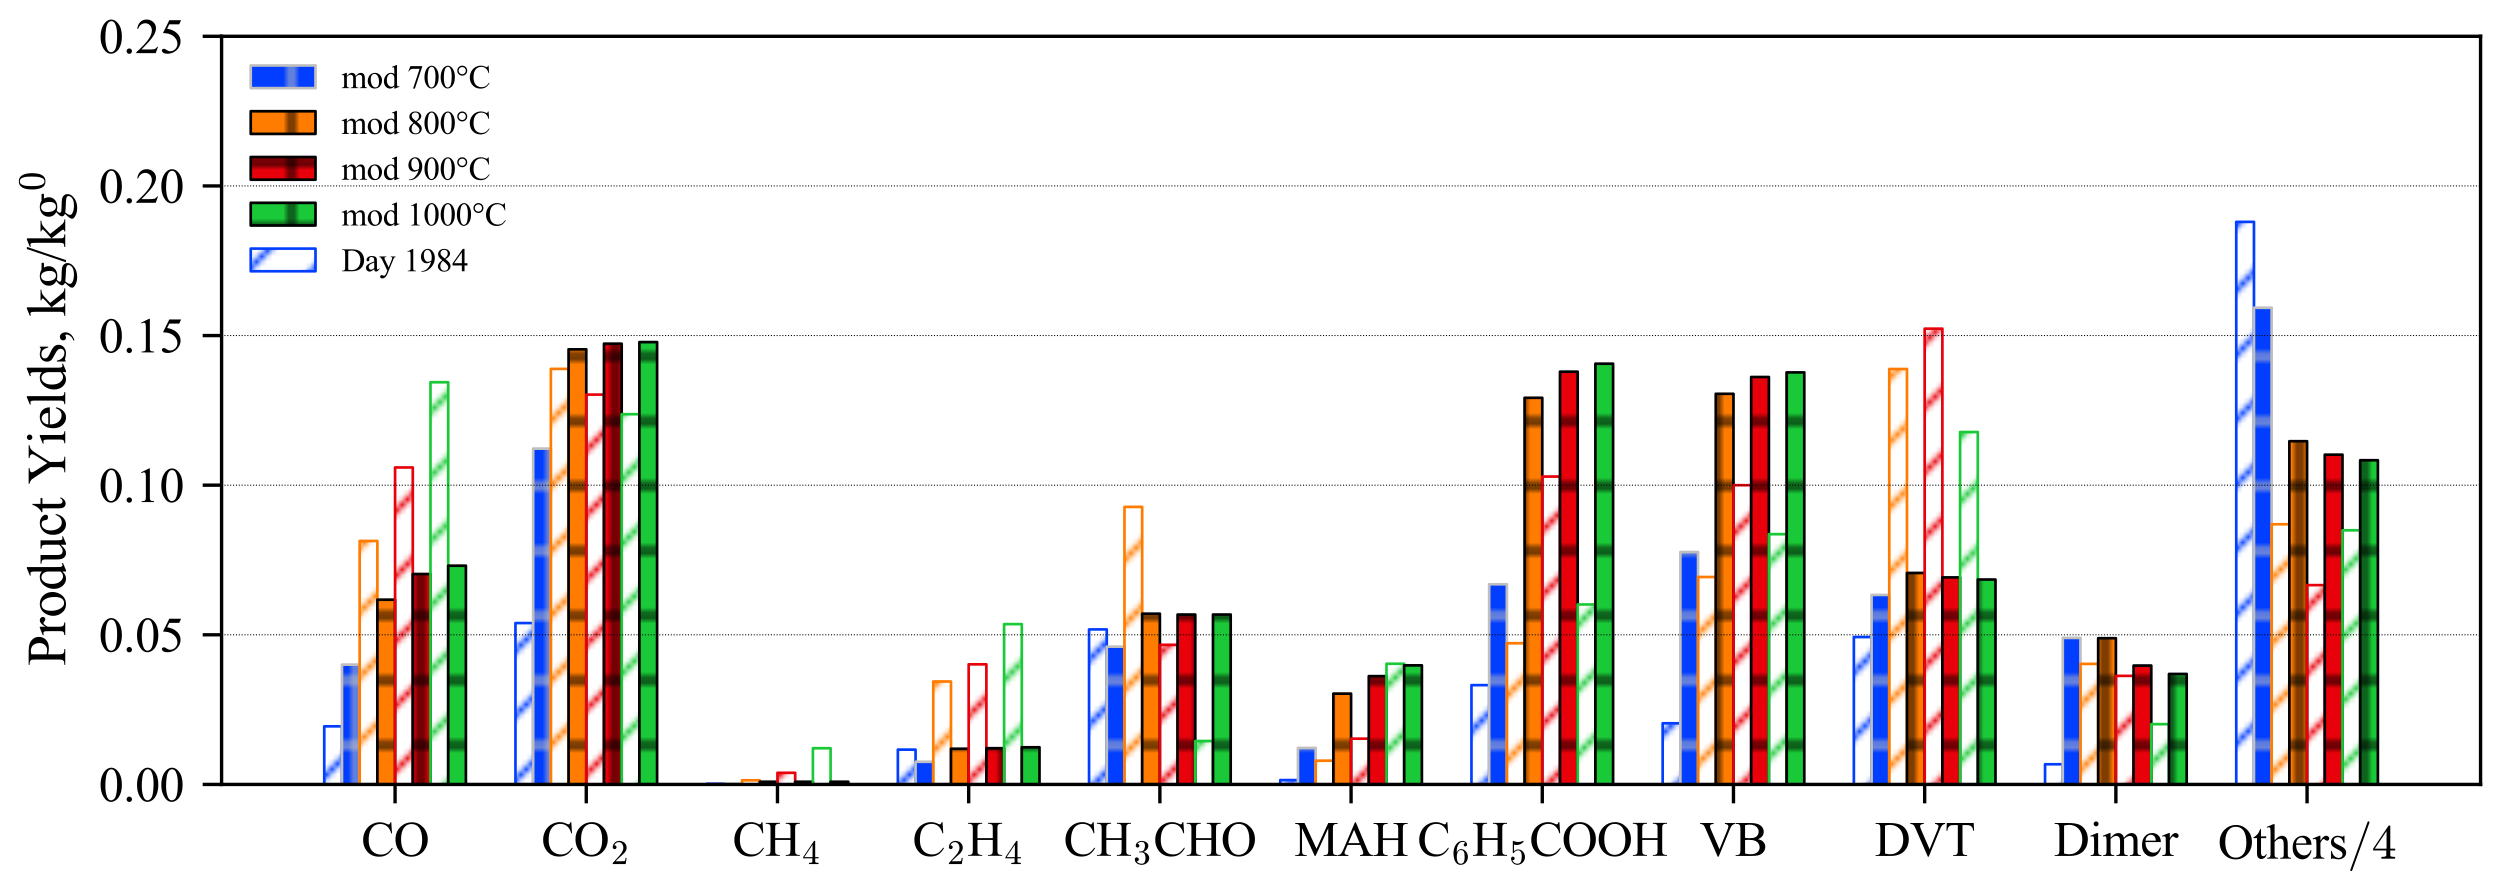 <?xml version="1.0" encoding="utf-8" standalone="no"?>
<!DOCTYPE svg PUBLIC "-//W3C//DTD SVG 1.1//EN"
  "http://www.w3.org/Graphics/SVG/1.1/DTD/svg11.dtd">
<svg xmlns:xlink="http://www.w3.org/1999/xlink" width="463.15pt" height="164.925pt" viewBox="0 0 463.15 164.925" xmlns="http://www.w3.org/2000/svg" version="1.1">
 <defs>
  <style type="text/css">*{stroke-linejoin: round; stroke-linecap: butt}</style>
 </defs>
 <g id="figure_1">
  <g id="patch_1">
   <path d="M 0 164.925 
L 463.15 164.925 
L 463.15 0 
L 0 0 
z
" style="fill: #ffffff"/>
  </g>
  <g id="axes_1">
   <g id="patch_2">
    <path d="M 41.05 145.325 
L 459.55 145.325 
L 459.55 6.725 
L 41.05 6.725 
z
" style="fill: #ffffff"/>
   </g>
   <g id="patch_3">
    <path d="M 60.073 145.325 
L 63.353 145.325 
L 63.353 134.56 
L 60.073 134.56 
z
" clip-path="url(#pe56b6cd99b)" style="fill: url(#h32549c6c2f); stroke: #023eff; stroke-width: 0.5; stroke-linejoin: miter"/>
   </g>
   <g id="patch_4">
    <path d="M 95.494 145.325 
L 98.774 145.325 
L 98.774 115.428 
L 95.494 115.428 
z
" clip-path="url(#pe56b6cd99b)" style="fill: url(#h32549c6c2f); stroke: #023eff; stroke-width: 0.5; stroke-linejoin: miter"/>
   </g>
   <g id="patch_5">
    <path d="M 130.916 145.325 
L 134.196 145.325 
L 134.196 145.215 
L 130.916 145.215 
z
" clip-path="url(#pe56b6cd99b)" style="fill: url(#h32549c6c2f); stroke: #023eff; stroke-width: 0.5; stroke-linejoin: miter"/>
   </g>
   <g id="patch_6">
    <path d="M 166.338 145.325 
L 169.617 145.325 
L 169.617 138.877 
L 166.338 138.877 
z
" clip-path="url(#pe56b6cd99b)" style="fill: url(#h32549c6c2f); stroke: #023eff; stroke-width: 0.5; stroke-linejoin: miter"/>
   </g>
   <g id="patch_7">
    <path d="M 201.759 145.325 
L 205.039 145.325 
L 205.039 116.604 
L 201.759 116.604 
z
" clip-path="url(#pe56b6cd99b)" style="fill: url(#h32549c6c2f); stroke: #023eff; stroke-width: 0.5; stroke-linejoin: miter"/>
   </g>
   <g id="patch_8">
    <path d="M 237.181 145.325 
L 240.461 145.325 
L 240.461 144.52 
L 237.181 144.52 
z
" clip-path="url(#pe56b6cd99b)" style="fill: url(#h32549c6c2f); stroke: #023eff; stroke-width: 0.5; stroke-linejoin: miter"/>
   </g>
   <g id="patch_9">
    <path d="M 272.603 145.325 
L 275.882 145.325 
L 275.882 126.927 
L 272.603 126.927 
z
" clip-path="url(#pe56b6cd99b)" style="fill: url(#h32549c6c2f); stroke: #023eff; stroke-width: 0.5; stroke-linejoin: miter"/>
   </g>
   <g id="patch_10">
    <path d="M 308.024 145.325 
L 311.304 145.325 
L 311.304 133.993 
L 308.024 133.993 
z
" clip-path="url(#pe56b6cd99b)" style="fill: url(#h32549c6c2f); stroke: #023eff; stroke-width: 0.5; stroke-linejoin: miter"/>
   </g>
   <g id="patch_11">
    <path d="M 343.446 145.325 
L 346.726 145.325 
L 346.726 118.017 
L 343.446 118.017 
z
" clip-path="url(#pe56b6cd99b)" style="fill: url(#h32549c6c2f); stroke: #023eff; stroke-width: 0.5; stroke-linejoin: miter"/>
   </g>
   <g id="patch_12">
    <path d="M 378.867 145.325 
L 382.147 145.325 
L 382.147 141.589 
L 378.867 141.589 
z
" clip-path="url(#pe56b6cd99b)" style="fill: url(#h32549c6c2f); stroke: #023eff; stroke-width: 0.5; stroke-linejoin: miter"/>
   </g>
   <g id="patch_13">
    <path d="M 414.289 145.325 
L 417.569 145.325 
L 417.569 41.104 
L 414.289 41.104 
z
" clip-path="url(#pe56b6cd99b)" style="fill: url(#h32549c6c2f); stroke: #023eff; stroke-width: 0.5; stroke-linejoin: miter"/>
   </g>
   <g id="patch_14">
    <path d="M 63.353 145.325 
L 66.632 145.325 
L 66.632 123.131 
L 63.353 123.131 
z
" clip-path="url(#pe56b6cd99b)" style="fill: url(#h9cfe44e3a7); stroke: #bfbfbf; stroke-width: 0.5; stroke-linejoin: miter"/>
   </g>
   <g id="patch_15">
    <path d="M 98.774 145.325 
L 102.054 145.325 
L 102.054 83.112 
L 98.774 83.112 
z
" clip-path="url(#pe56b6cd99b)" style="fill: url(#h9cfe44e3a7); stroke: #bfbfbf; stroke-width: 0.5; stroke-linejoin: miter"/>
   </g>
   <g id="patch_16">
    <path d="M 134.196 145.325 
L 137.476 145.325 
L 137.476 145.22 
L 134.196 145.22 
z
" clip-path="url(#pe56b6cd99b)" style="fill: url(#h9cfe44e3a7); stroke: #bfbfbf; stroke-width: 0.5; stroke-linejoin: miter"/>
   </g>
   <g id="patch_17">
    <path d="M 169.617 145.325 
L 172.897 145.325 
L 172.897 141.127 
L 169.617 141.127 
z
" clip-path="url(#pe56b6cd99b)" style="fill: url(#h9cfe44e3a7); stroke: #bfbfbf; stroke-width: 0.5; stroke-linejoin: miter"/>
   </g>
   <g id="patch_18">
    <path d="M 205.039 145.325 
L 208.319 145.325 
L 208.319 119.799 
L 205.039 119.799 
z
" clip-path="url(#pe56b6cd99b)" style="fill: url(#h9cfe44e3a7); stroke: #bfbfbf; stroke-width: 0.5; stroke-linejoin: miter"/>
   </g>
   <g id="patch_19">
    <path d="M 240.461 145.325 
L 243.74 145.325 
L 243.74 138.567 
L 240.461 138.567 
z
" clip-path="url(#pe56b6cd99b)" style="fill: url(#h9cfe44e3a7); stroke: #bfbfbf; stroke-width: 0.5; stroke-linejoin: miter"/>
   </g>
   <g id="patch_20">
    <path d="M 275.882 145.325 
L 279.162 145.325 
L 279.162 108.24 
L 275.882 108.24 
z
" clip-path="url(#pe56b6cd99b)" style="fill: url(#h9cfe44e3a7); stroke: #bfbfbf; stroke-width: 0.5; stroke-linejoin: miter"/>
   </g>
   <g id="patch_21">
    <path d="M 311.304 145.325 
L 314.584 145.325 
L 314.584 102.263 
L 311.304 102.263 
z
" clip-path="url(#pe56b6cd99b)" style="fill: url(#h9cfe44e3a7); stroke: #bfbfbf; stroke-width: 0.5; stroke-linejoin: miter"/>
   </g>
   <g id="patch_22">
    <path d="M 346.726 145.325 
L 350.005 145.325 
L 350.005 110.22 
L 346.726 110.22 
z
" clip-path="url(#pe56b6cd99b)" style="fill: url(#h9cfe44e3a7); stroke: #bfbfbf; stroke-width: 0.5; stroke-linejoin: miter"/>
   </g>
   <g id="patch_23">
    <path d="M 382.147 145.325 
L 385.427 145.325 
L 385.427 118.177 
L 382.147 118.177 
z
" clip-path="url(#pe56b6cd99b)" style="fill: url(#h9cfe44e3a7); stroke: #bfbfbf; stroke-width: 0.5; stroke-linejoin: miter"/>
   </g>
   <g id="patch_24">
    <path d="M 417.569 145.325 
L 420.849 145.325 
L 420.849 57.019 
L 417.569 57.019 
z
" clip-path="url(#pe56b6cd99b)" style="fill: url(#h9cfe44e3a7); stroke: #bfbfbf; stroke-width: 0.5; stroke-linejoin: miter"/>
   </g>
   <g id="patch_25">
    <path d="M 66.632 145.325 
L 69.912 145.325 
L 69.912 100.221 
L 66.632 100.221 
z
" clip-path="url(#pe56b6cd99b)" style="fill: url(#h51458a9ab0); stroke: #ff7c00; stroke-width: 0.5; stroke-linejoin: miter"/>
   </g>
   <g id="patch_26">
    <path d="M 102.054 145.325 
L 105.334 145.325 
L 105.334 68.342 
L 102.054 68.342 
z
" clip-path="url(#pe56b6cd99b)" style="fill: url(#h51458a9ab0); stroke: #ff7c00; stroke-width: 0.5; stroke-linejoin: miter"/>
   </g>
   <g id="patch_27">
    <path d="M 137.476 145.325 
L 140.755 145.325 
L 140.755 144.557 
L 137.476 144.557 
z
" clip-path="url(#pe56b6cd99b)" style="fill: url(#h51458a9ab0); stroke: #ff7c00; stroke-width: 0.5; stroke-linejoin: miter"/>
   </g>
   <g id="patch_28">
    <path d="M 172.897 145.325 
L 176.177 145.325 
L 176.177 126.253 
L 172.897 126.253 
z
" clip-path="url(#pe56b6cd99b)" style="fill: url(#h51458a9ab0); stroke: #ff7c00; stroke-width: 0.5; stroke-linejoin: miter"/>
   </g>
   <g id="patch_29">
    <path d="M 208.319 145.325 
L 211.599 145.325 
L 211.599 93.911 
L 208.319 93.911 
z
" clip-path="url(#pe56b6cd99b)" style="fill: url(#h51458a9ab0); stroke: #ff7c00; stroke-width: 0.5; stroke-linejoin: miter"/>
   </g>
   <g id="patch_30">
    <path d="M 243.74 145.325 
L 247.02 145.325 
L 247.02 140.926 
L 243.74 140.926 
z
" clip-path="url(#pe56b6cd99b)" style="fill: url(#h51458a9ab0); stroke: #ff7c00; stroke-width: 0.5; stroke-linejoin: miter"/>
   </g>
   <g id="patch_31">
    <path d="M 279.162 145.325 
L 282.442 145.325 
L 282.442 119.167 
L 279.162 119.167 
z
" clip-path="url(#pe56b6cd99b)" style="fill: url(#h51458a9ab0); stroke: #ff7c00; stroke-width: 0.5; stroke-linejoin: miter"/>
   </g>
   <g id="patch_32">
    <path d="M 314.584 145.325 
L 317.863 145.325 
L 317.863 106.897 
L 314.584 106.897 
z
" clip-path="url(#pe56b6cd99b)" style="fill: url(#h51458a9ab0); stroke: #ff7c00; stroke-width: 0.5; stroke-linejoin: miter"/>
   </g>
   <g id="patch_33">
    <path d="M 350.005 145.325 
L 353.285 145.325 
L 353.285 68.358 
L 350.005 68.358 
z
" clip-path="url(#pe56b6cd99b)" style="fill: url(#h51458a9ab0); stroke: #ff7c00; stroke-width: 0.5; stroke-linejoin: miter"/>
   </g>
   <g id="patch_34">
    <path d="M 385.427 145.325 
L 388.707 145.325 
L 388.707 122.994 
L 385.427 122.994 
z
" clip-path="url(#pe56b6cd99b)" style="fill: url(#h51458a9ab0); stroke: #ff7c00; stroke-width: 0.5; stroke-linejoin: miter"/>
   </g>
   <g id="patch_35">
    <path d="M 420.849 145.325 
L 424.128 145.325 
L 424.128 97.129 
L 420.849 97.129 
z
" clip-path="url(#pe56b6cd99b)" style="fill: url(#h51458a9ab0); stroke: #ff7c00; stroke-width: 0.5; stroke-linejoin: miter"/>
   </g>
   <g id="patch_36">
    <path d="M 69.912 145.325 
L 73.192 145.325 
L 73.192 111.1 
L 69.912 111.1 
z
" clip-path="url(#pe56b6cd99b)" style="fill: url(#h81b71b7192); stroke: #000000; stroke-width: 0.5; stroke-linejoin: miter"/>
   </g>
   <g id="patch_37">
    <path d="M 105.334 145.325 
L 108.613 145.325 
L 108.613 64.716 
L 105.334 64.716 
z
" clip-path="url(#pe56b6cd99b)" style="fill: url(#h81b71b7192); stroke: #000000; stroke-width: 0.5; stroke-linejoin: miter"/>
   </g>
   <g id="patch_38">
    <path d="M 140.755 145.325 
L 144.035 145.325 
L 144.035 144.831 
L 140.755 144.831 
z
" clip-path="url(#pe56b6cd99b)" style="fill: url(#h81b71b7192); stroke: #000000; stroke-width: 0.5; stroke-linejoin: miter"/>
   </g>
   <g id="patch_39">
    <path d="M 176.177 145.325 
L 179.457 145.325 
L 179.457 138.714 
L 176.177 138.714 
z
" clip-path="url(#pe56b6cd99b)" style="fill: url(#h81b71b7192); stroke: #000000; stroke-width: 0.5; stroke-linejoin: miter"/>
   </g>
   <g id="patch_40">
    <path d="M 211.599 145.325 
L 214.878 145.325 
L 214.878 113.688 
L 211.599 113.688 
z
" clip-path="url(#pe56b6cd99b)" style="fill: url(#h81b71b7192); stroke: #000000; stroke-width: 0.5; stroke-linejoin: miter"/>
   </g>
   <g id="patch_41">
    <path d="M 247.02 145.325 
L 250.3 145.325 
L 250.3 128.503 
L 247.02 128.503 
z
" clip-path="url(#pe56b6cd99b)" style="fill: url(#h81b71b7192); stroke: #000000; stroke-width: 0.5; stroke-linejoin: miter"/>
   </g>
   <g id="patch_42">
    <path d="M 282.442 145.325 
L 285.722 145.325 
L 285.722 73.699 
L 282.442 73.699 
z
" clip-path="url(#pe56b6cd99b)" style="fill: url(#h81b71b7192); stroke: #000000; stroke-width: 0.5; stroke-linejoin: miter"/>
   </g>
   <g id="patch_43">
    <path d="M 317.863 145.325 
L 321.143 145.325 
L 321.143 72.955 
L 317.863 72.955 
z
" clip-path="url(#pe56b6cd99b)" style="fill: url(#h81b71b7192); stroke: #000000; stroke-width: 0.5; stroke-linejoin: miter"/>
   </g>
   <g id="patch_44">
    <path d="M 353.285 145.325 
L 356.565 145.325 
L 356.565 106.148 
L 353.285 106.148 
z
" clip-path="url(#pe56b6cd99b)" style="fill: url(#h81b71b7192); stroke: #000000; stroke-width: 0.5; stroke-linejoin: miter"/>
   </g>
   <g id="patch_45">
    <path d="M 388.707 145.325 
L 391.987 145.325 
L 391.987 118.23 
L 388.707 118.23 
z
" clip-path="url(#pe56b6cd99b)" style="fill: url(#h81b71b7192); stroke: #000000; stroke-width: 0.5; stroke-linejoin: miter"/>
   </g>
   <g id="patch_46">
    <path d="M 424.128 145.325 
L 427.408 145.325 
L 427.408 81.738 
L 424.128 81.738 
z
" clip-path="url(#pe56b6cd99b)" style="fill: url(#h81b71b7192); stroke: #000000; stroke-width: 0.5; stroke-linejoin: miter"/>
   </g>
   <g id="patch_47">
    <path d="M 73.192 145.325 
L 76.472 145.325 
L 76.472 86.601 
L 73.192 86.601 
z
" clip-path="url(#pe56b6cd99b)" style="fill: url(#he943fd9f4e); stroke: #e8000b; stroke-width: 0.5; stroke-linejoin: miter"/>
   </g>
   <g id="patch_48">
    <path d="M 108.613 145.325 
L 111.893 145.325 
L 111.893 73.106 
L 108.613 73.106 
z
" clip-path="url(#pe56b6cd99b)" style="fill: url(#he943fd9f4e); stroke: #e8000b; stroke-width: 0.5; stroke-linejoin: miter"/>
   </g>
   <g id="patch_49">
    <path d="M 144.035 145.325 
L 147.315 145.325 
L 147.315 143.166 
L 144.035 143.166 
z
" clip-path="url(#pe56b6cd99b)" style="fill: url(#he943fd9f4e); stroke: #e8000b; stroke-width: 0.5; stroke-linejoin: miter"/>
   </g>
   <g id="patch_50">
    <path d="M 179.457 145.325 
L 182.737 145.325 
L 182.737 123.075 
L 179.457 123.075 
z
" clip-path="url(#pe56b6cd99b)" style="fill: url(#he943fd9f4e); stroke: #e8000b; stroke-width: 0.5; stroke-linejoin: miter"/>
   </g>
   <g id="patch_51">
    <path d="M 214.878 145.325 
L 218.158 145.325 
L 218.158 119.464 
L 214.878 119.464 
z
" clip-path="url(#pe56b6cd99b)" style="fill: url(#he943fd9f4e); stroke: #e8000b; stroke-width: 0.5; stroke-linejoin: miter"/>
   </g>
   <g id="patch_52">
    <path d="M 250.3 145.325 
L 253.58 145.325 
L 253.58 136.848 
L 250.3 136.848 
z
" clip-path="url(#pe56b6cd99b)" style="fill: url(#he943fd9f4e); stroke: #e8000b; stroke-width: 0.5; stroke-linejoin: miter"/>
   </g>
   <g id="patch_53">
    <path d="M 285.722 145.325 
L 289.001 145.325 
L 289.001 88.29 
L 285.722 88.29 
z
" clip-path="url(#pe56b6cd99b)" style="fill: url(#he943fd9f4e); stroke: #e8000b; stroke-width: 0.5; stroke-linejoin: miter"/>
   </g>
   <g id="patch_54">
    <path d="M 321.143 145.325 
L 324.423 145.325 
L 324.423 89.887 
L 321.143 89.887 
z
" clip-path="url(#pe56b6cd99b)" style="fill: url(#he943fd9f4e); stroke: #e8000b; stroke-width: 0.5; stroke-linejoin: miter"/>
   </g>
   <g id="patch_55">
    <path d="M 356.565 145.325 
L 359.845 145.325 
L 359.845 60.887 
L 356.565 60.887 
z
" clip-path="url(#pe56b6cd99b)" style="fill: url(#he943fd9f4e); stroke: #e8000b; stroke-width: 0.5; stroke-linejoin: miter"/>
   </g>
   <g id="patch_56">
    <path d="M 391.987 145.325 
L 395.266 145.325 
L 395.266 125.21 
L 391.987 125.21 
z
" clip-path="url(#pe56b6cd99b)" style="fill: url(#he943fd9f4e); stroke: #e8000b; stroke-width: 0.5; stroke-linejoin: miter"/>
   </g>
   <g id="patch_57">
    <path d="M 427.408 145.325 
L 430.688 145.325 
L 430.688 108.403 
L 427.408 108.403 
z
" clip-path="url(#pe56b6cd99b)" style="fill: url(#he943fd9f4e); stroke: #e8000b; stroke-width: 0.5; stroke-linejoin: miter"/>
   </g>
   <g id="patch_58">
    <path d="M 76.472 145.325 
L 79.751 145.325 
L 79.751 106.347 
L 76.472 106.347 
z
" clip-path="url(#pe56b6cd99b)" style="fill: url(#h6ae8b09ea6); stroke: #000000; stroke-width: 0.5; stroke-linejoin: miter"/>
   </g>
   <g id="patch_59">
    <path d="M 111.893 145.325 
L 115.173 145.325 
L 115.173 63.673 
L 111.893 63.673 
z
" clip-path="url(#pe56b6cd99b)" style="fill: url(#h6ae8b09ea6); stroke: #000000; stroke-width: 0.5; stroke-linejoin: miter"/>
   </g>
   <g id="patch_60">
    <path d="M 147.315 145.325 
L 150.595 145.325 
L 150.595 144.829 
L 147.315 144.829 
z
" clip-path="url(#pe56b6cd99b)" style="fill: url(#h6ae8b09ea6); stroke: #000000; stroke-width: 0.5; stroke-linejoin: miter"/>
   </g>
   <g id="patch_61">
    <path d="M 182.737 145.325 
L 186.016 145.325 
L 186.016 138.618 
L 182.737 138.618 
z
" clip-path="url(#pe56b6cd99b)" style="fill: url(#h6ae8b09ea6); stroke: #000000; stroke-width: 0.5; stroke-linejoin: miter"/>
   </g>
   <g id="patch_62">
    <path d="M 218.158 145.325 
L 221.438 145.325 
L 221.438 113.857 
L 218.158 113.857 
z
" clip-path="url(#pe56b6cd99b)" style="fill: url(#h6ae8b09ea6); stroke: #000000; stroke-width: 0.5; stroke-linejoin: miter"/>
   </g>
   <g id="patch_63">
    <path d="M 253.58 145.325 
L 256.86 145.325 
L 256.86 125.261 
L 253.58 125.261 
z
" clip-path="url(#pe56b6cd99b)" style="fill: url(#h6ae8b09ea6); stroke: #000000; stroke-width: 0.5; stroke-linejoin: miter"/>
   </g>
   <g id="patch_64">
    <path d="M 289.001 145.325 
L 292.281 145.325 
L 292.281 68.862 
L 289.001 68.862 
z
" clip-path="url(#pe56b6cd99b)" style="fill: url(#h6ae8b09ea6); stroke: #000000; stroke-width: 0.5; stroke-linejoin: miter"/>
   </g>
   <g id="patch_65">
    <path d="M 324.423 145.325 
L 327.703 145.325 
L 327.703 69.84 
L 324.423 69.84 
z
" clip-path="url(#pe56b6cd99b)" style="fill: url(#h6ae8b09ea6); stroke: #000000; stroke-width: 0.5; stroke-linejoin: miter"/>
   </g>
   <g id="patch_66">
    <path d="M 359.845 145.325 
L 363.124 145.325 
L 363.124 106.971 
L 359.845 106.971 
z
" clip-path="url(#pe56b6cd99b)" style="fill: url(#h6ae8b09ea6); stroke: #000000; stroke-width: 0.5; stroke-linejoin: miter"/>
   </g>
   <g id="patch_67">
    <path d="M 395.266 145.325 
L 398.546 145.325 
L 398.546 123.305 
L 395.266 123.305 
z
" clip-path="url(#pe56b6cd99b)" style="fill: url(#h6ae8b09ea6); stroke: #000000; stroke-width: 0.5; stroke-linejoin: miter"/>
   </g>
   <g id="patch_68">
    <path d="M 430.688 145.325 
L 433.968 145.325 
L 433.968 84.233 
L 430.688 84.233 
z
" clip-path="url(#pe56b6cd99b)" style="fill: url(#h6ae8b09ea6); stroke: #000000; stroke-width: 0.5; stroke-linejoin: miter"/>
   </g>
   <g id="patch_69">
    <path d="M 79.751 145.325 
L 83.031 145.325 
L 83.031 70.811 
L 79.751 70.811 
z
" clip-path="url(#pe56b6cd99b)" style="fill: url(#h5587ea7113); stroke: #1ac938; stroke-width: 0.5; stroke-linejoin: miter"/>
   </g>
   <g id="patch_70">
    <path d="M 115.173 145.325 
L 118.453 145.325 
L 118.453 76.733 
L 115.173 76.733 
z
" clip-path="url(#pe56b6cd99b)" style="fill: url(#h5587ea7113); stroke: #1ac938; stroke-width: 0.5; stroke-linejoin: miter"/>
   </g>
   <g id="patch_71">
    <path d="M 150.595 145.325 
L 153.874 145.325 
L 153.874 138.62 
L 150.595 138.62 
z
" clip-path="url(#pe56b6cd99b)" style="fill: url(#h5587ea7113); stroke: #1ac938; stroke-width: 0.5; stroke-linejoin: miter"/>
   </g>
   <g id="patch_72">
    <path d="M 186.016 145.325 
L 189.296 145.325 
L 189.296 115.628 
L 186.016 115.628 
z
" clip-path="url(#pe56b6cd99b)" style="fill: url(#h5587ea7113); stroke: #1ac938; stroke-width: 0.5; stroke-linejoin: miter"/>
   </g>
   <g id="patch_73">
    <path d="M 221.438 145.325 
L 224.718 145.325 
L 224.718 137.285 
L 221.438 137.285 
z
" clip-path="url(#pe56b6cd99b)" style="fill: url(#h5587ea7113); stroke: #1ac938; stroke-width: 0.5; stroke-linejoin: miter"/>
   </g>
   <g id="patch_74">
    <path d="M 256.86 145.325 
L 260.139 145.325 
L 260.139 122.964 
L 256.86 122.964 
z
" clip-path="url(#pe56b6cd99b)" style="fill: url(#h5587ea7113); stroke: #1ac938; stroke-width: 0.5; stroke-linejoin: miter"/>
   </g>
   <g id="patch_75">
    <path d="M 292.281 145.325 
L 295.561 145.325 
L 295.561 111.986 
L 292.281 111.986 
z
" clip-path="url(#pe56b6cd99b)" style="fill: url(#h5587ea7113); stroke: #1ac938; stroke-width: 0.5; stroke-linejoin: miter"/>
   </g>
   <g id="patch_76">
    <path d="M 327.703 145.325 
L 330.983 145.325 
L 330.983 98.957 
L 327.703 98.957 
z
" clip-path="url(#pe56b6cd99b)" style="fill: url(#h5587ea7113); stroke: #1ac938; stroke-width: 0.5; stroke-linejoin: miter"/>
   </g>
   <g id="patch_77">
    <path d="M 363.124 145.325 
L 366.404 145.325 
L 366.404 80.036 
L 363.124 80.036 
z
" clip-path="url(#pe56b6cd99b)" style="fill: url(#h5587ea7113); stroke: #1ac938; stroke-width: 0.5; stroke-linejoin: miter"/>
   </g>
   <g id="patch_78">
    <path d="M 398.546 145.325 
L 401.826 145.325 
L 401.826 134.159 
L 398.546 134.159 
z
" clip-path="url(#pe56b6cd99b)" style="fill: url(#h5587ea7113); stroke: #1ac938; stroke-width: 0.5; stroke-linejoin: miter"/>
   </g>
   <g id="patch_79">
    <path d="M 433.968 145.325 
L 437.247 145.325 
L 437.247 98.242 
L 433.968 98.242 
z
" clip-path="url(#pe56b6cd99b)" style="fill: url(#h5587ea7113); stroke: #1ac938; stroke-width: 0.5; stroke-linejoin: miter"/>
   </g>
   <g id="patch_80">
    <path d="M 83.031 145.325 
L 86.311 145.325 
L 86.311 104.799 
L 83.031 104.799 
z
" clip-path="url(#pe56b6cd99b)" style="fill: url(#hcf14ee5be9); stroke: #000000; stroke-width: 0.5; stroke-linejoin: miter"/>
   </g>
   <g id="patch_81">
    <path d="M 118.453 145.325 
L 121.733 145.325 
L 121.733 63.38 
L 118.453 63.38 
z
" clip-path="url(#pe56b6cd99b)" style="fill: url(#hcf14ee5be9); stroke: #000000; stroke-width: 0.5; stroke-linejoin: miter"/>
   </g>
   <g id="patch_82">
    <path d="M 153.874 145.325 
L 157.154 145.325 
L 157.154 144.828 
L 153.874 144.828 
z
" clip-path="url(#pe56b6cd99b)" style="fill: url(#hcf14ee5be9); stroke: #000000; stroke-width: 0.5; stroke-linejoin: miter"/>
   </g>
   <g id="patch_83">
    <path d="M 189.296 145.325 
L 192.576 145.325 
L 192.576 138.436 
L 189.296 138.436 
z
" clip-path="url(#pe56b6cd99b)" style="fill: url(#hcf14ee5be9); stroke: #000000; stroke-width: 0.5; stroke-linejoin: miter"/>
   </g>
   <g id="patch_84">
    <path d="M 224.718 145.325 
L 227.997 145.325 
L 227.997 113.847 
L 224.718 113.847 
z
" clip-path="url(#pe56b6cd99b)" style="fill: url(#hcf14ee5be9); stroke: #000000; stroke-width: 0.5; stroke-linejoin: miter"/>
   </g>
   <g id="patch_85">
    <path d="M 260.139 145.325 
L 263.419 145.325 
L 263.419 123.264 
L 260.139 123.264 
z
" clip-path="url(#pe56b6cd99b)" style="fill: url(#hcf14ee5be9); stroke: #000000; stroke-width: 0.5; stroke-linejoin: miter"/>
   </g>
   <g id="patch_86">
    <path d="M 295.561 145.325 
L 298.841 145.325 
L 298.841 67.381 
L 295.561 67.381 
z
" clip-path="url(#pe56b6cd99b)" style="fill: url(#hcf14ee5be9); stroke: #000000; stroke-width: 0.5; stroke-linejoin: miter"/>
   </g>
   <g id="patch_87">
    <path d="M 330.983 145.325 
L 334.262 145.325 
L 334.262 68.99 
L 330.983 68.99 
z
" clip-path="url(#pe56b6cd99b)" style="fill: url(#hcf14ee5be9); stroke: #000000; stroke-width: 0.5; stroke-linejoin: miter"/>
   </g>
   <g id="patch_88">
    <path d="M 366.404 145.325 
L 369.684 145.325 
L 369.684 107.367 
L 366.404 107.367 
z
" clip-path="url(#pe56b6cd99b)" style="fill: url(#hcf14ee5be9); stroke: #000000; stroke-width: 0.5; stroke-linejoin: miter"/>
   </g>
   <g id="patch_89">
    <path d="M 401.826 145.325 
L 405.106 145.325 
L 405.106 124.851 
L 401.826 124.851 
z
" clip-path="url(#pe56b6cd99b)" style="fill: url(#hcf14ee5be9); stroke: #000000; stroke-width: 0.5; stroke-linejoin: miter"/>
   </g>
   <g id="patch_90">
    <path d="M 437.247 145.325 
L 440.527 145.325 
L 440.527 85.264 
L 437.247 85.264 
z
" clip-path="url(#pe56b6cd99b)" style="fill: url(#hcf14ee5be9); stroke: #000000; stroke-width: 0.5; stroke-linejoin: miter"/>
   </g>
   <g id="matplotlib.axis_1">
    <g id="xtick_1">
     <g id="line2d_1">
      <defs>
       <path id="m521ff95dce" d="M 0 0 
L 0 3.5 
" style="stroke: #000000; stroke-width: 0.625"/>
      </defs>
      <g>
       <use xlink:href="#m521ff95dce" x="73.192" y="145.325" style="stroke: #000000; stroke-width: 0.625"/>
      </g>
     </g>
     <g id="text_1">
      <!-- CO -->
      <g transform="translate(66.94 158.574) scale(0.09 -0.09)">
       <defs>
        <path id="TimesNewRomanPSMT-43" d="M 3853 4334 
L 3950 2894 
L 3853 2894 
Q 3659 3541 3300 3825 
Q 2941 4109 2438 4109 
Q 2016 4109 1675 3895 
Q 1334 3681 1139 3212 
Q 944 2744 944 2047 
Q 944 1472 1128 1050 
Q 1313 628 1683 403 
Q 2053 178 2528 178 
Q 2941 178 3256 354 
Q 3572 531 3950 1056 
L 4047 994 
Q 3728 428 3303 165 
Q 2878 -97 2294 -97 
Q 1241 -97 663 684 
Q 231 1266 231 2053 
Q 231 2688 515 3219 
Q 800 3750 1298 4042 
Q 1797 4334 2388 4334 
Q 2847 4334 3294 4109 
Q 3425 4041 3481 4041 
Q 3566 4041 3628 4100 
Q 3709 4184 3744 4334 
L 3853 4334 
z
" transform="scale(0.016)"/>
        <path id="TimesNewRomanPSMT-4f" d="M 2341 4334 
Q 3166 4334 3770 3707 
Q 4375 3081 4375 2144 
Q 4375 1178 3765 540 
Q 3156 -97 2291 -97 
Q 1416 -97 820 525 
Q 225 1147 225 2134 
Q 225 3144 913 3781 
Q 1509 4334 2341 4334 
z
M 2281 4106 
Q 1713 4106 1369 3684 
Q 941 3159 941 2147 
Q 941 1109 1384 550 
Q 1725 125 2284 125 
Q 2881 125 3270 590 
Q 3659 1056 3659 2059 
Q 3659 3147 3231 3681 
Q 2888 4106 2281 4106 
z
" transform="scale(0.016)"/>
       </defs>
       <use xlink:href="#TimesNewRomanPSMT-43"/>
       <use xlink:href="#TimesNewRomanPSMT-4f" x="66.699"/>
      </g>
     </g>
    </g>
    <g id="xtick_2">
     <g id="line2d_2">
      <g>
       <use xlink:href="#m521ff95dce" x="108.613" y="145.325" style="stroke: #000000; stroke-width: 0.625"/>
      </g>
     </g>
     <g id="text_2">
      <!-- CO$_{2}$ -->
      <g transform="translate(100.288 158.574) scale(0.09 -0.09)">
       <defs>
        <path id="Cmr10-32" d="M 319 0 
L 319 172 
Q 319 188 331 206 
L 1325 1306 
Q 1550 1550 1690 1715 
Q 1831 1881 1968 2097 
Q 2106 2313 2186 2536 
Q 2266 2759 2266 3009 
Q 2266 3272 2169 3511 
Q 2072 3750 1880 3894 
Q 1688 4038 1416 4038 
Q 1138 4038 916 3870 
Q 694 3703 603 3438 
Q 628 3444 672 3444 
Q 816 3444 917 3347 
Q 1019 3250 1019 3097 
Q 1019 2950 917 2848 
Q 816 2747 672 2747 
Q 522 2747 420 2851 
Q 319 2956 319 3097 
Q 319 3338 409 3548 
Q 500 3759 670 3923 
Q 841 4088 1055 4175 
Q 1269 4263 1509 4263 
Q 1875 4263 2190 4108 
Q 2506 3953 2690 3670 
Q 2875 3388 2875 3009 
Q 2875 2731 2753 2481 
Q 2631 2231 2440 2026 
Q 2250 1822 1953 1562 
Q 1656 1303 1563 1216 
L 838 519 
L 1453 519 
Q 1906 519 2211 526 
Q 2516 534 2534 550 
Q 2609 631 2688 1141 
L 2875 1141 
L 2694 0 
L 319 0 
z
" transform="scale(0.016)"/>
       </defs>
       <use xlink:href="#TimesNewRomanPSMT-43" transform="translate(0 0.281)"/>
       <use xlink:href="#TimesNewRomanPSMT-4f" transform="translate(66.699 0.281)"/>
       <use xlink:href="#Cmr10-32" transform="translate(143.38 -16.725) scale(0.7)"/>
      </g>
     </g>
    </g>
    <g id="xtick_3">
     <g id="line2d_3">
      <g>
       <use xlink:href="#m521ff95dce" x="144.035" y="145.325" style="stroke: #000000; stroke-width: 0.625"/>
      </g>
     </g>
     <g id="text_3">
      <!-- CH$_{4}$ -->
      <g transform="translate(135.71 158.574) scale(0.09 -0.09)">
       <defs>
        <path id="TimesNewRomanPSMT-48" d="M 1316 2272 
L 3284 2272 
L 3284 3484 
Q 3284 3809 3244 3913 
Q 3213 3991 3113 4047 
Q 2978 4122 2828 4122 
L 2678 4122 
L 2678 4238 
L 4491 4238 
L 4491 4122 
L 4341 4122 
Q 4191 4122 4056 4050 
Q 3956 4000 3920 3898 
Q 3884 3797 3884 3484 
L 3884 750 
Q 3884 428 3925 325 
Q 3956 247 4053 191 
Q 4191 116 4341 116 
L 4491 116 
L 4491 0 
L 2678 0 
L 2678 116 
L 2828 116 
Q 3088 116 3206 269 
Q 3284 369 3284 750 
L 3284 2041 
L 1316 2041 
L 1316 750 
Q 1316 428 1356 325 
Q 1388 247 1488 191 
Q 1622 116 1772 116 
L 1925 116 
L 1925 0 
L 109 0 
L 109 116 
L 259 116 
Q 522 116 641 269 
Q 716 369 716 750 
L 716 3484 
Q 716 3809 675 3913 
Q 644 3991 547 4047 
Q 409 4122 259 4122 
L 109 4122 
L 109 4238 
L 1925 4238 
L 1925 4122 
L 1772 4122 
Q 1622 4122 1488 4050 
Q 1391 4000 1353 3898 
Q 1316 3797 1316 3484 
L 1316 2272 
z
" transform="scale(0.016)"/>
        <path id="Cmr10-34" d="M 178 1056 
L 178 1281 
L 2156 4231 
Q 2178 4263 2222 4263 
L 2316 4263 
Q 2388 4263 2388 4191 
L 2388 1281 
L 3016 1281 
L 3016 1056 
L 2388 1056 
L 2388 428 
Q 2388 297 2575 261 
Q 2763 225 3009 225 
L 3009 0 
L 1247 0 
L 1247 225 
Q 1494 225 1681 261 
Q 1869 297 1869 428 
L 1869 1056 
L 178 1056 
z
M 391 1281 
L 1906 1281 
L 1906 3547 
L 391 1281 
z
" transform="scale(0.016)"/>
       </defs>
       <use xlink:href="#TimesNewRomanPSMT-43" transform="translate(0 0.281)"/>
       <use xlink:href="#TimesNewRomanPSMT-48" transform="translate(66.699 0.281)"/>
       <use xlink:href="#Cmr10-34" transform="translate(143.38 -16.725) scale(0.7)"/>
      </g>
     </g>
    </g>
    <g id="xtick_4">
     <g id="line2d_4">
      <g>
       <use xlink:href="#m521ff95dce" x="179.457" y="145.325" style="stroke: #000000; stroke-width: 0.625"/>
      </g>
     </g>
     <g id="text_4">
      <!-- C$_{2}$H$_{4}$ -->
      <g transform="translate(169.062 158.574) scale(0.09 -0.09)">
       <use xlink:href="#TimesNewRomanPSMT-43" transform="translate(0 0.281)"/>
       <use xlink:href="#Cmr10-32" transform="translate(71.163 -16.725) scale(0.7)"/>
       <use xlink:href="#TimesNewRomanPSMT-48" transform="translate(112.541 0.281)"/>
       <use xlink:href="#Cmr10-34" transform="translate(189.222 -16.725) scale(0.7)"/>
      </g>
     </g>
    </g>
    <g id="xtick_5">
     <g id="line2d_5">
      <g>
       <use xlink:href="#m521ff95dce" x="214.878" y="145.325" style="stroke: #000000; stroke-width: 0.625"/>
      </g>
     </g>
     <g id="text_5">
      <!-- CH$_{3}$CHO -->
      <g transform="translate(197.058 158.574) scale(0.09 -0.09)">
       <defs>
        <path id="Cmr10-33" d="M 609 494 
Q 759 275 1012 169 
Q 1266 63 1556 63 
Q 1928 63 2084 380 
Q 2241 697 2241 1100 
Q 2241 1281 2208 1462 
Q 2175 1644 2097 1800 
Q 2019 1956 1883 2050 
Q 1747 2144 1550 2144 
L 1125 2144 
Q 1069 2144 1069 2203 
L 1069 2259 
Q 1069 2309 1125 2309 
L 1478 2338 
Q 1703 2338 1851 2506 
Q 2000 2675 2069 2917 
Q 2138 3159 2138 3378 
Q 2138 3684 1994 3881 
Q 1850 4078 1556 4078 
Q 1313 4078 1091 3986 
Q 869 3894 738 3706 
Q 750 3709 759 3711 
Q 769 3713 781 3713 
Q 925 3713 1022 3613 
Q 1119 3513 1119 3372 
Q 1119 3234 1022 3134 
Q 925 3034 781 3034 
Q 641 3034 541 3134 
Q 441 3234 441 3372 
Q 441 3647 606 3850 
Q 772 4053 1033 4158 
Q 1294 4263 1556 4263 
Q 1750 4263 1965 4205 
Q 2181 4147 2356 4039 
Q 2531 3931 2642 3762 
Q 2753 3594 2753 3378 
Q 2753 3109 2633 2881 
Q 2513 2653 2303 2487 
Q 2094 2322 1844 2241 
Q 2122 2188 2372 2031 
Q 2622 1875 2773 1631 
Q 2925 1388 2925 1106 
Q 2925 753 2731 467 
Q 2538 181 2222 20 
Q 1906 -141 1556 -141 
Q 1256 -141 954 -26 
Q 653 88 461 316 
Q 269 544 269 863 
Q 269 1022 375 1128 
Q 481 1234 641 1234 
Q 744 1234 830 1186 
Q 916 1138 964 1050 
Q 1013 963 1013 863 
Q 1013 706 903 600 
Q 794 494 641 494 
L 609 494 
z
" transform="scale(0.016)"/>
       </defs>
       <use xlink:href="#TimesNewRomanPSMT-43" transform="translate(0 0.281)"/>
       <use xlink:href="#TimesNewRomanPSMT-48" transform="translate(66.699 0.281)"/>
       <use xlink:href="#Cmr10-33" transform="translate(143.38 -16.725) scale(0.7)"/>
       <use xlink:href="#TimesNewRomanPSMT-43" transform="translate(184.757 0.281)"/>
       <use xlink:href="#TimesNewRomanPSMT-48" transform="translate(251.457 0.281)"/>
       <use xlink:href="#TimesNewRomanPSMT-4f" transform="translate(323.674 0.281)"/>
      </g>
     </g>
    </g>
    <g id="xtick_6">
     <g id="line2d_6">
      <g>
       <use xlink:href="#m521ff95dce" x="250.3" y="145.325" style="stroke: #000000; stroke-width: 0.625"/>
      </g>
     </g>
     <g id="text_6">
      <!-- MAH -->
      <g transform="translate(239.799 158.574) scale(0.09 -0.09)">
       <defs>
        <path id="TimesNewRomanPSMT-4d" d="M 2619 0 
L 981 3566 
L 981 734 
Q 981 344 1066 247 
Q 1181 116 1431 116 
L 1581 116 
L 1581 0 
L 106 0 
L 106 116 
L 256 116 
Q 525 116 638 278 
Q 706 378 706 734 
L 706 3503 
Q 706 3784 644 3909 
Q 600 4000 483 4061 
Q 366 4122 106 4122 
L 106 4238 
L 1306 4238 
L 2844 922 
L 4356 4238 
L 5556 4238 
L 5556 4122 
L 5409 4122 
Q 5138 4122 5025 3959 
Q 4956 3859 4956 3503 
L 4956 734 
Q 4956 344 5044 247 
Q 5159 116 5409 116 
L 5556 116 
L 5556 0 
L 3756 0 
L 3756 116 
L 3906 116 
Q 4178 116 4288 278 
Q 4356 378 4356 734 
L 4356 3566 
L 2722 0 
L 2619 0 
z
" transform="scale(0.016)"/>
        <path id="TimesNewRomanPSMT-41" d="M 2928 1419 
L 1288 1419 
L 1000 750 
Q 894 503 894 381 
Q 894 284 986 211 
Q 1078 138 1384 116 
L 1384 0 
L 50 0 
L 50 116 
Q 316 163 394 238 
Q 553 388 747 847 
L 2238 4334 
L 2347 4334 
L 3822 809 
Q 4000 384 4145 257 
Q 4291 131 4550 116 
L 4550 0 
L 2878 0 
L 2878 116 
Q 3131 128 3220 200 
Q 3309 272 3309 375 
Q 3309 513 3184 809 
L 2928 1419 
z
M 2841 1650 
L 2122 3363 
L 1384 1650 
L 2841 1650 
z
" transform="scale(0.016)"/>
       </defs>
       <use xlink:href="#TimesNewRomanPSMT-4d"/>
       <use xlink:href="#TimesNewRomanPSMT-41" x="88.916"/>
       <use xlink:href="#TimesNewRomanPSMT-48" x="161.133"/>
      </g>
     </g>
    </g>
    <g id="xtick_7">
     <g id="line2d_7">
      <g>
       <use xlink:href="#m521ff95dce" x="285.722" y="145.325" style="stroke: #000000; stroke-width: 0.625"/>
      </g>
     </g>
     <g id="text_7">
      <!-- C$_{6}$H$_{5}$COOH -->
      <g transform="translate(262.592 158.574) scale(0.09 -0.09)">
       <defs>
        <path id="Cmr10-36" d="M 1600 -141 
Q 1203 -141 937 70 
Q 672 281 526 617 
Q 381 953 325 1322 
Q 269 1691 269 2069 
Q 269 2575 466 3084 
Q 663 3594 1045 3928 
Q 1428 4263 1953 4263 
Q 2172 4263 2361 4180 
Q 2550 4097 2658 3936 
Q 2766 3775 2766 3547 
Q 2766 3416 2677 3327 
Q 2588 3238 2456 3238 
Q 2331 3238 2240 3328 
Q 2150 3419 2150 3547 
Q 2150 3672 2240 3762 
Q 2331 3853 2456 3853 
L 2491 3853 
Q 2409 3969 2261 4023 
Q 2113 4078 1953 4078 
Q 1759 4078 1595 3993 
Q 1431 3909 1300 3765 
Q 1169 3622 1081 3448 
Q 994 3275 945 3053 
Q 897 2831 884 2637 
Q 872 2444 872 2150 
Q 984 2413 1190 2580 
Q 1397 2747 1656 2747 
Q 1941 2747 2175 2631 
Q 2409 2516 2578 2311 
Q 2747 2106 2836 1843 
Q 2925 1581 2925 1313 
Q 2925 938 2758 598 
Q 2591 259 2287 59 
Q 1984 -141 1600 -141 
z
M 1600 63 
Q 1847 63 1997 175 
Q 2147 288 2217 473 
Q 2288 659 2305 848 
Q 2322 1038 2322 1313 
Q 2322 1675 2287 1931 
Q 2253 2188 2100 2383 
Q 1947 2578 1631 2578 
Q 1372 2578 1205 2403 
Q 1038 2228 961 1961 
Q 884 1694 884 1447 
Q 884 1363 891 1319 
Q 891 1309 889 1303 
Q 888 1297 884 1288 
Q 884 1013 940 731 
Q 997 450 1156 256 
Q 1316 63 1600 63 
z
" transform="scale(0.016)"/>
        <path id="Cmr10-35" d="M 556 728 
Q 622 541 758 387 
Q 894 234 1080 148 
Q 1266 63 1466 63 
Q 1928 63 2103 422 
Q 2278 781 2278 1294 
Q 2278 1516 2270 1667 
Q 2263 1819 2228 1959 
Q 2169 2184 2020 2353 
Q 1872 2522 1656 2522 
Q 1441 2522 1286 2456 
Q 1131 2391 1034 2303 
Q 938 2216 863 2119 
Q 788 2022 769 2016 
L 697 2016 
Q 681 2016 657 2036 
Q 634 2056 634 2075 
L 634 4213 
Q 634 4228 654 4245 
Q 675 4263 697 4263 
L 716 4263 
Q 1147 4056 1631 4056 
Q 2106 4056 2547 4263 
L 2566 4263 
Q 2588 4263 2606 4247 
Q 2625 4231 2625 4213 
L 2625 4153 
Q 2625 4122 2613 4122 
Q 2394 3831 2064 3668 
Q 1734 3506 1381 3506 
Q 1125 3506 856 3578 
L 856 2369 
Q 1069 2541 1236 2614 
Q 1403 2688 1663 2688 
Q 2016 2688 2295 2484 
Q 2575 2281 2725 1954 
Q 2875 1628 2875 1288 
Q 2875 903 2686 575 
Q 2497 247 2172 53 
Q 1847 -141 1466 -141 
Q 1150 -141 886 21 
Q 622 184 470 459 
Q 319 734 319 1044 
Q 319 1188 412 1278 
Q 506 1369 647 1369 
Q 788 1369 883 1276 
Q 978 1184 978 1044 
Q 978 906 883 811 
Q 788 716 647 716 
Q 625 716 597 720 
Q 569 725 556 728 
z
" transform="scale(0.016)"/>
       </defs>
       <use xlink:href="#TimesNewRomanPSMT-43" transform="translate(0 0.281)"/>
       <use xlink:href="#Cmr10-36" transform="translate(71.163 -16.725) scale(0.7)"/>
       <use xlink:href="#TimesNewRomanPSMT-48" transform="translate(112.541 0.281)"/>
       <use xlink:href="#Cmr10-35" transform="translate(189.222 -16.725) scale(0.7)"/>
       <use xlink:href="#TimesNewRomanPSMT-43" transform="translate(230.599 0.281)"/>
       <use xlink:href="#TimesNewRomanPSMT-4f" transform="translate(297.298 0.281)"/>
       <use xlink:href="#TimesNewRomanPSMT-4f" transform="translate(369.515 0.281)"/>
       <use xlink:href="#TimesNewRomanPSMT-48" transform="translate(441.732 0.281)"/>
      </g>
     </g>
    </g>
    <g id="xtick_8">
     <g id="line2d_8">
      <g>
       <use xlink:href="#m521ff95dce" x="321.143" y="145.325" style="stroke: #000000; stroke-width: 0.625"/>
      </g>
     </g>
     <g id="text_8">
      <!-- VB -->
      <g transform="translate(314.892 158.574) scale(0.09 -0.09)">
       <defs>
        <path id="TimesNewRomanPSMT-56" d="M 4544 4238 
L 4544 4122 
Q 4319 4081 4203 3978 
Q 4038 3825 3909 3509 
L 2431 -97 
L 2316 -97 
L 728 3556 
Q 606 3838 556 3900 
Q 478 3997 364 4051 
Q 250 4106 56 4122 
L 56 4238 
L 1788 4238 
L 1788 4122 
Q 1494 4094 1406 4022 
Q 1319 3950 1319 3838 
Q 1319 3681 1463 3350 
L 2541 866 
L 3541 3319 
Q 3688 3681 3688 3822 
Q 3688 3913 3597 3995 
Q 3506 4078 3291 4113 
Q 3275 4116 3238 4122 
L 3238 4238 
L 4544 4238 
z
" transform="scale(0.016)"/>
        <path id="TimesNewRomanPSMT-42" d="M 2956 2163 
Q 3397 2069 3616 1863 
Q 3919 1575 3919 1159 
Q 3919 844 3719 555 
Q 3519 266 3170 133 
Q 2822 0 2106 0 
L 106 0 
L 106 116 
L 266 116 
Q 531 116 647 284 
Q 719 394 719 750 
L 719 3488 
Q 719 3881 628 3984 
Q 506 4122 266 4122 
L 106 4122 
L 106 4238 
L 1938 4238 
Q 2450 4238 2759 4163 
Q 3228 4050 3475 3764 
Q 3722 3478 3722 3106 
Q 3722 2788 3528 2536 
Q 3334 2284 2956 2163 
z
M 1319 2331 
Q 1434 2309 1582 2298 
Q 1731 2288 1909 2288 
Q 2366 2288 2595 2386 
Q 2825 2484 2947 2687 
Q 3069 2891 3069 3131 
Q 3069 3503 2766 3765 
Q 2463 4028 1881 4028 
Q 1569 4028 1319 3959 
L 1319 2331 
z
M 1319 306 
Q 1681 222 2034 222 
Q 2600 222 2897 476 
Q 3194 731 3194 1106 
Q 3194 1353 3059 1581 
Q 2925 1809 2622 1940 
Q 2319 2072 1872 2072 
Q 1678 2072 1540 2065 
Q 1403 2059 1319 2044 
L 1319 306 
z
" transform="scale(0.016)"/>
       </defs>
       <use xlink:href="#TimesNewRomanPSMT-56"/>
       <use xlink:href="#TimesNewRomanPSMT-42" x="72.217"/>
      </g>
     </g>
    </g>
    <g id="xtick_9">
     <g id="line2d_9">
      <g>
       <use xlink:href="#m521ff95dce" x="356.565" y="145.325" style="stroke: #000000; stroke-width: 0.625"/>
      </g>
     </g>
     <g id="text_9">
      <!-- DVT -->
      <g transform="translate(347.317 158.574) scale(0.09 -0.09)">
       <defs>
        <path id="TimesNewRomanPSMT-44" d="M 109 0 
L 109 116 
L 269 116 
Q 538 116 650 288 
Q 719 391 719 750 
L 719 3488 
Q 719 3884 631 3984 
Q 509 4122 269 4122 
L 109 4122 
L 109 4238 
L 1834 4238 
Q 2784 4238 3279 4022 
Q 3775 3806 4076 3303 
Q 4378 2800 4378 2141 
Q 4378 1256 3841 663 
Q 3238 0 2003 0 
L 109 0 
z
M 1319 306 
Q 1716 219 1984 219 
Q 2709 219 3187 728 
Q 3666 1238 3666 2109 
Q 3666 2988 3187 3494 
Q 2709 4000 1959 4000 
Q 1678 4000 1319 3909 
L 1319 306 
z
" transform="scale(0.016)"/>
        <path id="TimesNewRomanPSMT-54" d="M 3703 4238 
L 3750 3244 
L 3631 3244 
Q 3597 3506 3538 3619 
Q 3441 3800 3280 3886 
Q 3119 3972 2856 3972 
L 2259 3972 
L 2259 734 
Q 2259 344 2344 247 
Q 2463 116 2709 116 
L 2856 116 
L 2856 0 
L 1059 0 
L 1059 116 
L 1209 116 
Q 1478 116 1591 278 
Q 1659 378 1659 734 
L 1659 3972 
L 1150 3972 
Q 853 3972 728 3928 
Q 566 3869 450 3700 
Q 334 3531 313 3244 
L 194 3244 
L 244 4238 
L 3703 4238 
z
" transform="scale(0.016)"/>
       </defs>
       <use xlink:href="#TimesNewRomanPSMT-44"/>
       <use xlink:href="#TimesNewRomanPSMT-56" x="72.217"/>
       <use xlink:href="#TimesNewRomanPSMT-54" x="144.434"/>
      </g>
     </g>
    </g>
    <g id="xtick_10">
     <g id="line2d_10">
      <g>
       <use xlink:href="#m521ff95dce" x="391.987" y="145.325" style="stroke: #000000; stroke-width: 0.625"/>
      </g>
     </g>
     <g id="text_10">
      <!-- Dimer -->
      <g transform="translate(380.49 158.574) scale(0.09 -0.09)">
       <defs>
        <path id="TimesNewRomanPSMT-69" d="M 928 4444 
Q 1059 4444 1151 4351 
Q 1244 4259 1244 4128 
Q 1244 3997 1151 3903 
Q 1059 3809 928 3809 
Q 797 3809 703 3903 
Q 609 3997 609 4128 
Q 609 4259 701 4351 
Q 794 4444 928 4444 
z
M 1188 2947 
L 1188 647 
Q 1188 378 1227 289 
Q 1266 200 1342 156 
Q 1419 113 1622 113 
L 1622 0 
L 231 0 
L 231 113 
Q 441 113 512 153 
Q 584 194 626 287 
Q 669 381 669 647 
L 669 1750 
Q 669 2216 641 2353 
Q 619 2453 572 2492 
Q 525 2531 444 2531 
Q 356 2531 231 2484 
L 188 2597 
L 1050 2947 
L 1188 2947 
z
" transform="scale(0.016)"/>
        <path id="TimesNewRomanPSMT-6d" d="M 1050 2338 
Q 1363 2650 1419 2697 
Q 1559 2816 1721 2881 
Q 1884 2947 2044 2947 
Q 2313 2947 2506 2790 
Q 2700 2634 2766 2338 
Q 3088 2713 3309 2830 
Q 3531 2947 3766 2947 
Q 3994 2947 4170 2830 
Q 4347 2713 4450 2447 
Q 4519 2266 4519 1878 
L 4519 647 
Q 4519 378 4559 278 
Q 4591 209 4675 161 
Q 4759 113 4950 113 
L 4950 0 
L 3538 0 
L 3538 113 
L 3597 113 
Q 3781 113 3884 184 
Q 3956 234 3988 344 
Q 4000 397 4000 647 
L 4000 1878 
Q 4000 2228 3916 2372 
Q 3794 2572 3525 2572 
Q 3359 2572 3192 2489 
Q 3025 2406 2788 2181 
L 2781 2147 
L 2788 2013 
L 2788 647 
Q 2788 353 2820 281 
Q 2853 209 2943 161 
Q 3034 113 3253 113 
L 3253 0 
L 1806 0 
L 1806 113 
Q 2044 113 2133 169 
Q 2222 225 2256 338 
Q 2272 391 2272 647 
L 2272 1878 
Q 2272 2228 2169 2381 
Q 2031 2581 1784 2581 
Q 1616 2581 1450 2491 
Q 1191 2353 1050 2181 
L 1050 647 
Q 1050 366 1089 281 
Q 1128 197 1204 155 
Q 1281 113 1516 113 
L 1516 0 
L 100 0 
L 100 113 
Q 297 113 375 155 
Q 453 197 493 289 
Q 534 381 534 647 
L 534 1741 
Q 534 2213 506 2350 
Q 484 2453 437 2492 
Q 391 2531 309 2531 
Q 222 2531 100 2484 
L 53 2597 
L 916 2947 
L 1050 2947 
L 1050 2338 
z
" transform="scale(0.016)"/>
        <path id="TimesNewRomanPSMT-65" d="M 681 1784 
Q 678 1147 991 784 
Q 1303 422 1725 422 
Q 2006 422 2214 576 
Q 2422 731 2563 1106 
L 2659 1044 
Q 2594 616 2278 264 
Q 1963 -88 1488 -88 
Q 972 -88 605 314 
Q 238 716 238 1394 
Q 238 2128 614 2539 
Q 991 2950 1559 2950 
Q 2041 2950 2350 2633 
Q 2659 2316 2659 1784 
L 681 1784 
z
M 681 1966 
L 2006 1966 
Q 1991 2241 1941 2353 
Q 1863 2528 1708 2628 
Q 1553 2728 1384 2728 
Q 1125 2728 920 2526 
Q 716 2325 681 1966 
z
" transform="scale(0.016)"/>
        <path id="TimesNewRomanPSMT-72" d="M 1038 2947 
L 1038 2303 
Q 1397 2947 1775 2947 
Q 1947 2947 2059 2842 
Q 2172 2738 2172 2600 
Q 2172 2478 2090 2393 
Q 2009 2309 1897 2309 
Q 1788 2309 1652 2417 
Q 1516 2525 1450 2525 
Q 1394 2525 1328 2463 
Q 1188 2334 1038 2041 
L 1038 669 
Q 1038 431 1097 309 
Q 1138 225 1241 169 
Q 1344 113 1538 113 
L 1538 0 
L 72 0 
L 72 113 
Q 291 113 397 181 
Q 475 231 506 341 
Q 522 394 522 644 
L 522 1753 
Q 522 2253 501 2348 
Q 481 2444 426 2487 
Q 372 2531 291 2531 
Q 194 2531 72 2484 
L 41 2597 
L 906 2947 
L 1038 2947 
z
" transform="scale(0.016)"/>
       </defs>
       <use xlink:href="#TimesNewRomanPSMT-44"/>
       <use xlink:href="#TimesNewRomanPSMT-69" x="72.217"/>
       <use xlink:href="#TimesNewRomanPSMT-6d" x="100"/>
       <use xlink:href="#TimesNewRomanPSMT-65" x="177.783"/>
       <use xlink:href="#TimesNewRomanPSMT-72" x="222.168"/>
      </g>
     </g>
    </g>
    <g id="xtick_11">
     <g id="line2d_11">
      <g>
       <use xlink:href="#m521ff95dce" x="427.408" y="145.325" style="stroke: #000000; stroke-width: 0.625"/>
      </g>
     </g>
     <g id="text_11">
      <!-- Others$\bf{/4}$ -->
      <g transform="translate(410.893 159.075) scale(0.09 -0.09)">
       <defs>
        <path id="TimesNewRomanPSMT-74" d="M 1031 3803 
L 1031 2863 
L 1700 2863 
L 1700 2644 
L 1031 2644 
L 1031 788 
Q 1031 509 1111 412 
Q 1191 316 1316 316 
Q 1419 316 1516 380 
Q 1613 444 1666 569 
L 1788 569 
Q 1678 263 1478 108 
Q 1278 -47 1066 -47 
Q 922 -47 784 33 
Q 647 113 581 261 
Q 516 409 516 719 
L 516 2644 
L 63 2644 
L 63 2747 
Q 234 2816 414 2980 
Q 594 3144 734 3369 
Q 806 3488 934 3803 
L 1031 3803 
z
" transform="scale(0.016)"/>
        <path id="TimesNewRomanPSMT-68" d="M 1041 4444 
L 1041 2350 
Q 1388 2731 1591 2839 
Q 1794 2947 1997 2947 
Q 2241 2947 2416 2812 
Q 2591 2678 2675 2391 
Q 2734 2191 2734 1659 
L 2734 647 
Q 2734 375 2778 275 
Q 2809 200 2884 156 
Q 2959 113 3159 113 
L 3159 0 
L 1753 0 
L 1753 113 
L 1819 113 
Q 2019 113 2097 173 
Q 2175 234 2206 353 
Q 2216 403 2216 647 
L 2216 1659 
Q 2216 2128 2167 2275 
Q 2119 2422 2012 2495 
Q 1906 2569 1756 2569 
Q 1603 2569 1437 2487 
Q 1272 2406 1041 2159 
L 1041 647 
Q 1041 353 1073 281 
Q 1106 209 1195 161 
Q 1284 113 1503 113 
L 1503 0 
L 84 0 
L 84 113 
Q 275 113 384 172 
Q 447 203 484 290 
Q 522 378 522 647 
L 522 3238 
Q 522 3728 498 3840 
Q 475 3953 426 3993 
Q 378 4034 297 4034 
Q 231 4034 84 3984 
L 41 4094 
L 897 4444 
L 1041 4444 
z
" transform="scale(0.016)"/>
        <path id="TimesNewRomanPSMT-73" d="M 2050 2947 
L 2050 1972 
L 1947 1972 
Q 1828 2431 1642 2597 
Q 1456 2763 1169 2763 
Q 950 2763 815 2647 
Q 681 2531 681 2391 
Q 681 2216 781 2091 
Q 878 1963 1175 1819 
L 1631 1597 
Q 2266 1288 2266 781 
Q 2266 391 1970 151 
Q 1675 -88 1309 -88 
Q 1047 -88 709 6 
Q 606 38 541 38 
Q 469 38 428 -44 
L 325 -44 
L 325 978 
L 428 978 
Q 516 541 762 319 
Q 1009 97 1316 97 
Q 1531 97 1667 223 
Q 1803 350 1803 528 
Q 1803 744 1651 891 
Q 1500 1038 1047 1263 
Q 594 1488 453 1669 
Q 313 1847 313 2119 
Q 313 2472 555 2709 
Q 797 2947 1181 2947 
Q 1350 2947 1591 2875 
Q 1750 2828 1803 2828 
Q 1853 2828 1881 2850 
Q 1909 2872 1947 2947 
L 2050 2947 
z
" transform="scale(0.016)"/>
        <path id="Cmmi10-3d" d="M 359 -1472 
Q 359 -1453 366 -1447 
L 2591 4722 
Q 2603 4759 2634 4779 
Q 2666 4800 2706 4800 
Q 2763 4800 2798 4765 
Q 2834 4731 2834 4672 
L 2834 4647 
L 609 -1522 
Q 572 -1600 488 -1600 
Q 434 -1600 396 -1562 
Q 359 -1525 359 -1472 
z
" transform="scale(0.016)"/>
       </defs>
       <use xlink:href="#TimesNewRomanPSMT-4f"/>
       <use xlink:href="#TimesNewRomanPSMT-74" transform="translate(72.217 0)"/>
       <use xlink:href="#TimesNewRomanPSMT-68" transform="translate(100 0)"/>
       <use xlink:href="#TimesNewRomanPSMT-65" transform="translate(150 0)"/>
       <use xlink:href="#TimesNewRomanPSMT-72" transform="translate(194.385 0)"/>
       <use xlink:href="#TimesNewRomanPSMT-73" transform="translate(227.686 0)"/>
       <use xlink:href="#Cmmi10-3d" transform="translate(266.602 0)"/>
       <use xlink:href="#Cmr10-34" transform="translate(316.602 0)"/>
      </g>
     </g>
    </g>
   </g>
   <g id="matplotlib.axis_2">
    <g id="ytick_1">
     <g id="line2d_12">
      <path d="M 41.05 145.325 
L 459.55 145.325 
" clip-path="url(#pe56b6cd99b)" style="fill: none; stroke-dasharray: 0.2,0.33; stroke-dashoffset: 0; stroke: #000000; stroke-width: 0.2"/>
     </g>
     <g id="line2d_13">
      <defs>
       <path id="m51a76df8cf" d="M 0 0 
L -3.5 0 
" style="stroke: #000000; stroke-width: 0.625"/>
      </defs>
      <g>
       <use xlink:href="#m51a76df8cf" x="41.05" y="145.325" style="stroke: #000000; stroke-width: 0.625"/>
      </g>
     </g>
     <g id="text_12">
      <!-- 0.00 -->
      <g transform="translate(18.3 148.449) scale(0.09 -0.09)">
       <defs>
        <path id="TimesNewRomanPSMT-30" d="M 231 2094 
Q 231 2819 450 3342 
Q 669 3866 1031 4122 
Q 1313 4325 1613 4325 
Q 2100 4325 2488 3828 
Q 2972 3213 2972 2159 
Q 2972 1422 2759 906 
Q 2547 391 2217 158 
Q 1888 -75 1581 -75 
Q 975 -75 572 641 
Q 231 1244 231 2094 
z
M 844 2016 
Q 844 1141 1059 588 
Q 1238 122 1591 122 
Q 1759 122 1940 273 
Q 2122 425 2216 781 
Q 2359 1319 2359 2297 
Q 2359 3022 2209 3506 
Q 2097 3866 1919 4016 
Q 1791 4119 1609 4119 
Q 1397 4119 1231 3928 
Q 1006 3669 925 3112 
Q 844 2556 844 2016 
z
" transform="scale(0.016)"/>
        <path id="TimesNewRomanPSMT-2e" d="M 800 606 
Q 947 606 1047 504 
Q 1147 403 1147 259 
Q 1147 116 1045 14 
Q 944 -88 800 -88 
Q 656 -88 554 14 
Q 453 116 453 259 
Q 453 406 554 506 
Q 656 606 800 606 
z
" transform="scale(0.016)"/>
       </defs>
       <use xlink:href="#TimesNewRomanPSMT-30"/>
       <use xlink:href="#TimesNewRomanPSMT-2e" x="50"/>
       <use xlink:href="#TimesNewRomanPSMT-30" x="75"/>
       <use xlink:href="#TimesNewRomanPSMT-30" x="125"/>
      </g>
     </g>
    </g>
    <g id="ytick_2">
     <g id="line2d_14">
      <path d="M 41.05 117.605 
L 459.55 117.605 
" clip-path="url(#pe56b6cd99b)" style="fill: none; stroke-dasharray: 0.2,0.33; stroke-dashoffset: 0; stroke: #000000; stroke-width: 0.2"/>
     </g>
     <g id="line2d_15">
      <g>
       <use xlink:href="#m51a76df8cf" x="41.05" y="117.605" style="stroke: #000000; stroke-width: 0.625"/>
      </g>
     </g>
     <g id="text_13">
      <!-- 0.05 -->
      <g transform="translate(18.3 120.729) scale(0.09 -0.09)">
       <defs>
        <path id="TimesNewRomanPSMT-35" d="M 2778 4238 
L 2534 3706 
L 1259 3706 
L 981 3138 
Q 1809 3016 2294 2522 
Q 2709 2097 2709 1522 
Q 2709 1188 2573 903 
Q 2438 619 2231 419 
Q 2025 219 1772 97 
Q 1413 -75 1034 -75 
Q 653 -75 479 54 
Q 306 184 306 341 
Q 306 428 378 495 
Q 450 563 559 563 
Q 641 563 702 538 
Q 763 513 909 409 
Q 1144 247 1384 247 
Q 1750 247 2026 523 
Q 2303 800 2303 1197 
Q 2303 1581 2056 1914 
Q 1809 2247 1375 2428 
Q 1034 2569 447 2591 
L 1259 4238 
L 2778 4238 
z
" transform="scale(0.016)"/>
       </defs>
       <use xlink:href="#TimesNewRomanPSMT-30"/>
       <use xlink:href="#TimesNewRomanPSMT-2e" x="50"/>
       <use xlink:href="#TimesNewRomanPSMT-30" x="75"/>
       <use xlink:href="#TimesNewRomanPSMT-35" x="125"/>
      </g>
     </g>
    </g>
    <g id="ytick_3">
     <g id="line2d_16">
      <path d="M 41.05 89.885 
L 459.55 89.885 
" clip-path="url(#pe56b6cd99b)" style="fill: none; stroke-dasharray: 0.2,0.33; stroke-dashoffset: 0; stroke: #000000; stroke-width: 0.2"/>
     </g>
     <g id="line2d_17">
      <g>
       <use xlink:href="#m51a76df8cf" x="41.05" y="89.885" style="stroke: #000000; stroke-width: 0.625"/>
      </g>
     </g>
     <g id="text_14">
      <!-- 0.10 -->
      <g transform="translate(18.3 93.009) scale(0.09 -0.09)">
       <defs>
        <path id="TimesNewRomanPSMT-31" d="M 750 3822 
L 1781 4325 
L 1884 4325 
L 1884 747 
Q 1884 391 1914 303 
Q 1944 216 2037 169 
Q 2131 122 2419 116 
L 2419 0 
L 825 0 
L 825 116 
Q 1125 122 1212 167 
Q 1300 213 1334 289 
Q 1369 366 1369 747 
L 1369 3034 
Q 1369 3497 1338 3628 
Q 1316 3728 1258 3775 
Q 1200 3822 1119 3822 
Q 1003 3822 797 3725 
L 750 3822 
z
" transform="scale(0.016)"/>
       </defs>
       <use xlink:href="#TimesNewRomanPSMT-30"/>
       <use xlink:href="#TimesNewRomanPSMT-2e" x="50"/>
       <use xlink:href="#TimesNewRomanPSMT-31" x="75"/>
       <use xlink:href="#TimesNewRomanPSMT-30" x="125"/>
      </g>
     </g>
    </g>
    <g id="ytick_4">
     <g id="line2d_18">
      <path d="M 41.05 62.165 
L 459.55 62.165 
" clip-path="url(#pe56b6cd99b)" style="fill: none; stroke-dasharray: 0.2,0.33; stroke-dashoffset: 0; stroke: #000000; stroke-width: 0.2"/>
     </g>
     <g id="line2d_19">
      <g>
       <use xlink:href="#m51a76df8cf" x="41.05" y="62.165" style="stroke: #000000; stroke-width: 0.625"/>
      </g>
     </g>
     <g id="text_15">
      <!-- 0.15 -->
      <g transform="translate(18.3 65.289) scale(0.09 -0.09)">
       <use xlink:href="#TimesNewRomanPSMT-30"/>
       <use xlink:href="#TimesNewRomanPSMT-2e" x="50"/>
       <use xlink:href="#TimesNewRomanPSMT-31" x="75"/>
       <use xlink:href="#TimesNewRomanPSMT-35" x="125"/>
      </g>
     </g>
    </g>
    <g id="ytick_5">
     <g id="line2d_20">
      <path d="M 41.05 34.445 
L 459.55 34.445 
" clip-path="url(#pe56b6cd99b)" style="fill: none; stroke-dasharray: 0.2,0.33; stroke-dashoffset: 0; stroke: #000000; stroke-width: 0.2"/>
     </g>
     <g id="line2d_21">
      <g>
       <use xlink:href="#m51a76df8cf" x="41.05" y="34.445" style="stroke: #000000; stroke-width: 0.625"/>
      </g>
     </g>
     <g id="text_16">
      <!-- 0.20 -->
      <g transform="translate(18.3 37.569) scale(0.09 -0.09)">
       <defs>
        <path id="TimesNewRomanPSMT-32" d="M 2934 816 
L 2638 0 
L 138 0 
L 138 116 
Q 1241 1122 1691 1759 
Q 2141 2397 2141 2925 
Q 2141 3328 1894 3587 
Q 1647 3847 1303 3847 
Q 991 3847 742 3664 
Q 494 3481 375 3128 
L 259 3128 
Q 338 3706 661 4015 
Q 984 4325 1469 4325 
Q 1984 4325 2329 3994 
Q 2675 3663 2675 3213 
Q 2675 2891 2525 2569 
Q 2294 2063 1775 1497 
Q 997 647 803 472 
L 1909 472 
Q 2247 472 2383 497 
Q 2519 522 2628 598 
Q 2738 675 2819 816 
L 2934 816 
z
" transform="scale(0.016)"/>
       </defs>
       <use xlink:href="#TimesNewRomanPSMT-30"/>
       <use xlink:href="#TimesNewRomanPSMT-2e" x="50"/>
       <use xlink:href="#TimesNewRomanPSMT-32" x="75"/>
       <use xlink:href="#TimesNewRomanPSMT-30" x="125"/>
      </g>
     </g>
    </g>
    <g id="ytick_6">
     <g id="line2d_22">
      <path d="M 41.05 6.725 
L 459.55 6.725 
" clip-path="url(#pe56b6cd99b)" style="fill: none; stroke-dasharray: 0.2,0.33; stroke-dashoffset: 0; stroke: #000000; stroke-width: 0.2"/>
     </g>
     <g id="line2d_23">
      <g>
       <use xlink:href="#m51a76df8cf" x="41.05" y="6.725" style="stroke: #000000; stroke-width: 0.625"/>
      </g>
     </g>
     <g id="text_17">
      <!-- 0.25 -->
      <g transform="translate(18.3 9.849) scale(0.09 -0.09)">
       <use xlink:href="#TimesNewRomanPSMT-30"/>
       <use xlink:href="#TimesNewRomanPSMT-2e" x="50"/>
       <use xlink:href="#TimesNewRomanPSMT-32" x="75"/>
       <use xlink:href="#TimesNewRomanPSMT-35" x="125"/>
      </g>
     </g>
    </g>
    <g id="text_18">
     <!-- Product Yields, kg/kg$^0$  -->
     <g transform="translate(12.1 123.325) rotate(-90) scale(0.1 -0.1)">
      <defs>
       <path id="TimesNewRomanPSMT-50" d="M 1313 1984 
L 1313 750 
Q 1313 350 1400 253 
Q 1519 116 1759 116 
L 1922 116 
L 1922 0 
L 106 0 
L 106 116 
L 266 116 
Q 534 116 650 291 
Q 713 388 713 750 
L 713 3488 
Q 713 3888 628 3984 
Q 506 4122 266 4122 
L 106 4122 
L 106 4238 
L 1659 4238 
Q 2228 4238 2556 4120 
Q 2884 4003 3109 3725 
Q 3334 3447 3334 3066 
Q 3334 2547 2992 2222 
Q 2650 1897 2025 1897 
Q 1872 1897 1694 1919 
Q 1516 1941 1313 1984 
z
M 1313 2163 
Q 1478 2131 1606 2115 
Q 1734 2100 1825 2100 
Q 2150 2100 2386 2351 
Q 2622 2603 2622 3003 
Q 2622 3278 2509 3514 
Q 2397 3750 2190 3867 
Q 1984 3984 1722 3984 
Q 1563 3984 1313 3925 
L 1313 2163 
z
" transform="scale(0.016)"/>
       <path id="TimesNewRomanPSMT-6f" d="M 1600 2947 
Q 2250 2947 2644 2453 
Q 2978 2031 2978 1484 
Q 2978 1100 2793 706 
Q 2609 313 2286 112 
Q 1963 -88 1566 -88 
Q 919 -88 538 428 
Q 216 863 216 1403 
Q 216 1797 411 2186 
Q 606 2575 925 2761 
Q 1244 2947 1600 2947 
z
M 1503 2744 
Q 1338 2744 1170 2645 
Q 1003 2547 900 2300 
Q 797 2053 797 1666 
Q 797 1041 1045 587 
Q 1294 134 1700 134 
Q 2003 134 2200 384 
Q 2397 634 2397 1244 
Q 2397 2006 2069 2444 
Q 1847 2744 1503 2744 
z
" transform="scale(0.016)"/>
       <path id="TimesNewRomanPSMT-64" d="M 2222 322 
Q 2013 103 1813 7 
Q 1613 -88 1381 -88 
Q 913 -88 563 304 
Q 213 697 213 1313 
Q 213 1928 600 2439 
Q 988 2950 1597 2950 
Q 1975 2950 2222 2709 
L 2222 3238 
Q 2222 3728 2198 3840 
Q 2175 3953 2125 3993 
Q 2075 4034 2000 4034 
Q 1919 4034 1784 3984 
L 1744 4094 
L 2597 4444 
L 2738 4444 
L 2738 1134 
Q 2738 631 2761 520 
Q 2784 409 2836 365 
Q 2888 322 2956 322 
Q 3041 322 3181 375 
L 3216 266 
L 2366 -88 
L 2222 -88 
L 2222 322 
z
M 2222 541 
L 2222 2016 
Q 2203 2228 2109 2403 
Q 2016 2578 1861 2667 
Q 1706 2756 1559 2756 
Q 1284 2756 1069 2509 
Q 784 2184 784 1559 
Q 784 928 1059 592 
Q 1334 256 1672 256 
Q 1956 256 2222 541 
z
" transform="scale(0.016)"/>
       <path id="TimesNewRomanPSMT-75" d="M 2709 2863 
L 2709 1128 
Q 2709 631 2732 520 
Q 2756 409 2807 365 
Q 2859 322 2928 322 
Q 3025 322 3147 375 
L 3191 266 
L 2334 -88 
L 2194 -88 
L 2194 519 
Q 1825 119 1631 15 
Q 1438 -88 1222 -88 
Q 981 -88 804 51 
Q 628 191 559 409 
Q 491 628 491 1028 
L 491 2306 
Q 491 2509 447 2587 
Q 403 2666 317 2708 
Q 231 2750 6 2747 
L 6 2863 
L 1009 2863 
L 1009 947 
Q 1009 547 1148 422 
Q 1288 297 1484 297 
Q 1619 297 1789 381 
Q 1959 466 2194 703 
L 2194 2325 
Q 2194 2569 2105 2655 
Q 2016 2741 1734 2747 
L 1734 2863 
L 2709 2863 
z
" transform="scale(0.016)"/>
       <path id="TimesNewRomanPSMT-63" d="M 2631 1088 
Q 2516 522 2178 217 
Q 1841 -88 1431 -88 
Q 944 -88 581 321 
Q 219 731 219 1428 
Q 219 2103 620 2525 
Q 1022 2947 1584 2947 
Q 2006 2947 2278 2723 
Q 2550 2500 2550 2259 
Q 2550 2141 2473 2067 
Q 2397 1994 2259 1994 
Q 2075 1994 1981 2113 
Q 1928 2178 1911 2362 
Q 1894 2547 1784 2644 
Q 1675 2738 1481 2738 
Q 1169 2738 978 2506 
Q 725 2200 725 1697 
Q 725 1184 976 792 
Q 1228 400 1656 400 
Q 1963 400 2206 609 
Q 2378 753 2541 1131 
L 2631 1088 
z
" transform="scale(0.016)"/>
       <path id="TimesNewRomanPSMT-20" transform="scale(0.016)"/>
       <path id="TimesNewRomanPSMT-59" d="M 3050 4238 
L 4528 4238 
L 4528 4122 
L 4447 4122 
Q 4366 4122 4209 4050 
Q 4053 3978 3925 3843 
Q 3797 3709 3609 3406 
L 2588 1797 
L 2588 734 
Q 2588 344 2675 247 
Q 2794 116 3050 116 
L 3188 116 
L 3188 0 
L 1388 0 
L 1388 116 
L 1538 116 
Q 1806 116 1919 278 
Q 1988 378 1988 734 
L 1988 1738 
L 825 3513 
Q 619 3825 545 3903 
Q 472 3981 241 4091 
Q 178 4122 59 4122 
L 59 4238 
L 1872 4238 
L 1872 4122 
L 1778 4122 
Q 1631 4122 1507 4053 
Q 1384 3984 1384 3847 
Q 1384 3734 1575 3441 
L 2459 2075 
L 3291 3381 
Q 3478 3675 3478 3819 
Q 3478 3906 3433 3975 
Q 3388 4044 3303 4083 
Q 3219 4122 3050 4122 
L 3050 4238 
z
" transform="scale(0.016)"/>
       <path id="TimesNewRomanPSMT-6c" d="M 1184 4444 
L 1184 647 
Q 1184 378 1223 290 
Q 1263 203 1344 158 
Q 1425 113 1647 113 
L 1647 0 
L 244 0 
L 244 113 
Q 441 113 512 153 
Q 584 194 625 287 
Q 666 381 666 647 
L 666 3247 
Q 666 3731 644 3842 
Q 622 3953 573 3993 
Q 525 4034 450 4034 
Q 369 4034 244 3984 
L 191 4094 
L 1044 4444 
L 1184 4444 
z
" transform="scale(0.016)"/>
       <path id="TimesNewRomanPSMT-2c" d="M 344 -1066 
L 344 -928 
Q 666 -822 842 -598 
Q 1019 -375 1019 -125 
Q 1019 -66 991 -25 
Q 969 3 947 3 
Q 913 3 797 -59 
Q 741 -88 678 -88 
Q 525 -88 434 3 
Q 344 94 344 253 
Q 344 406 461 515 
Q 578 625 747 625 
Q 953 625 1114 445 
Q 1275 266 1275 -31 
Q 1275 -353 1051 -629 
Q 828 -906 344 -1066 
z
" transform="scale(0.016)"/>
       <path id="TimesNewRomanPSMT-6b" d="M 1047 4444 
L 1047 1597 
L 1775 2259 
Q 2006 2472 2044 2528 
Q 2069 2566 2069 2603 
Q 2069 2666 2017 2711 
Q 1966 2756 1847 2763 
L 1847 2863 
L 3091 2863 
L 3091 2763 
Q 2834 2756 2664 2684 
Q 2494 2613 2291 2428 
L 1556 1750 
L 2291 822 
Q 2597 438 2703 334 
Q 2853 188 2966 144 
Q 3044 113 3238 113 
L 3238 0 
L 1847 0 
L 1847 113 
Q 1966 116 2008 148 
Q 2050 181 2050 241 
Q 2050 313 1925 472 
L 1047 1594 
L 1047 644 
Q 1047 366 1086 278 
Q 1125 191 1197 153 
Q 1269 116 1509 113 
L 1509 0 
L 53 0 
L 53 113 
Q 272 113 381 166 
Q 447 200 481 272 
Q 528 375 528 628 
L 528 3234 
Q 528 3731 506 3842 
Q 484 3953 434 3995 
Q 384 4038 303 4038 
Q 238 4038 106 3984 
L 53 4094 
L 903 4444 
L 1047 4444 
z
" transform="scale(0.016)"/>
       <path id="TimesNewRomanPSMT-67" d="M 966 1044 
Q 703 1172 562 1401 
Q 422 1631 422 1909 
Q 422 2334 742 2640 
Q 1063 2947 1563 2947 
Q 1972 2947 2272 2747 
L 2878 2747 
Q 3013 2747 3034 2739 
Q 3056 2731 3066 2713 
Q 3084 2684 3084 2613 
Q 3084 2531 3069 2500 
Q 3059 2484 3036 2475 
Q 3013 2466 2878 2466 
L 2506 2466 
Q 2681 2241 2681 1891 
Q 2681 1491 2375 1206 
Q 2069 922 1553 922 
Q 1341 922 1119 984 
Q 981 866 932 777 
Q 884 688 884 625 
Q 884 572 936 522 
Q 988 472 1138 450 
Q 1225 438 1575 428 
Q 2219 413 2409 384 
Q 2700 344 2873 169 
Q 3047 -6 3047 -263 
Q 3047 -616 2716 -925 
Q 2228 -1381 1444 -1381 
Q 841 -1381 425 -1109 
Q 191 -953 191 -784 
Q 191 -709 225 -634 
Q 278 -519 444 -313 
Q 466 -284 763 25 
Q 600 122 533 198 
Q 466 275 466 372 
Q 466 481 555 628 
Q 644 775 966 1044 
z
M 1509 2797 
Q 1278 2797 1122 2612 
Q 966 2428 966 2047 
Q 966 1553 1178 1281 
Q 1341 1075 1591 1075 
Q 1828 1075 1981 1253 
Q 2134 1431 2134 1813 
Q 2134 2309 1919 2591 
Q 1759 2797 1509 2797 
z
M 934 0 
Q 788 -159 713 -296 
Q 638 -434 638 -550 
Q 638 -700 819 -813 
Q 1131 -1006 1722 -1006 
Q 2284 -1006 2551 -807 
Q 2819 -609 2819 -384 
Q 2819 -222 2659 -153 
Q 2497 -84 2016 -72 
Q 1313 -53 934 0 
z
" transform="scale(0.016)"/>
       <path id="TimesNewRomanPSMT-2f" d="M 1794 4444 
L 259 -88 
L 9 -88 
L 1544 4444 
L 1794 4444 
z
" transform="scale(0.016)"/>
       <path id="Cmr10-30" d="M 1600 -141 
Q 816 -141 533 504 
Q 250 1150 250 2041 
Q 250 2597 351 3087 
Q 453 3578 754 3920 
Q 1056 4263 1600 4263 
Q 2022 4263 2290 4056 
Q 2559 3850 2700 3523 
Q 2841 3197 2892 2823 
Q 2944 2450 2944 2041 
Q 2944 1491 2842 1011 
Q 2741 531 2444 195 
Q 2147 -141 1600 -141 
z
M 1600 25 
Q 1956 25 2131 390 
Q 2306 756 2347 1200 
Q 2388 1644 2388 2144 
Q 2388 2625 2347 3031 
Q 2306 3438 2132 3767 
Q 1959 4097 1600 4097 
Q 1238 4097 1063 3765 
Q 888 3434 847 3029 
Q 806 2625 806 2144 
Q 806 1788 823 1472 
Q 841 1156 916 820 
Q 991 484 1158 254 
Q 1325 25 1600 25 
z
" transform="scale(0.016)"/>
      </defs>
      <use xlink:href="#TimesNewRomanPSMT-50" transform="translate(0 0.109)"/>
      <use xlink:href="#TimesNewRomanPSMT-72" transform="translate(55.615 0.109)"/>
      <use xlink:href="#TimesNewRomanPSMT-6f" transform="translate(88.916 0.109)"/>
      <use xlink:href="#TimesNewRomanPSMT-64" transform="translate(138.916 0.109)"/>
      <use xlink:href="#TimesNewRomanPSMT-75" transform="translate(188.916 0.109)"/>
      <use xlink:href="#TimesNewRomanPSMT-63" transform="translate(238.916 0.109)"/>
      <use xlink:href="#TimesNewRomanPSMT-74" transform="translate(283.301 0.109)"/>
      <use xlink:href="#TimesNewRomanPSMT-20" transform="translate(311.084 0.109)"/>
      <use xlink:href="#TimesNewRomanPSMT-59" transform="translate(336.084 0.109)"/>
      <use xlink:href="#TimesNewRomanPSMT-69" transform="translate(408.301 0.109)"/>
      <use xlink:href="#TimesNewRomanPSMT-65" transform="translate(436.084 0.109)"/>
      <use xlink:href="#TimesNewRomanPSMT-6c" transform="translate(480.469 0.109)"/>
      <use xlink:href="#TimesNewRomanPSMT-64" transform="translate(508.252 0.109)"/>
      <use xlink:href="#TimesNewRomanPSMT-73" transform="translate(558.252 0.109)"/>
      <use xlink:href="#TimesNewRomanPSMT-2c" transform="translate(597.168 0.109)"/>
      <use xlink:href="#TimesNewRomanPSMT-20" transform="translate(622.168 0.109)"/>
      <use xlink:href="#TimesNewRomanPSMT-6b" transform="translate(647.168 0.109)"/>
      <use xlink:href="#TimesNewRomanPSMT-67" transform="translate(697.168 0.109)"/>
      <use xlink:href="#TimesNewRomanPSMT-2f" transform="translate(747.168 0.109)"/>
      <use xlink:href="#TimesNewRomanPSMT-6b" transform="translate(774.951 0.109)"/>
      <use xlink:href="#TimesNewRomanPSMT-67" transform="translate(824.951 0.109)"/>
      <use xlink:href="#Cmr10-30" transform="translate(879.415 38.373) scale(0.7)"/>
      <use xlink:href="#TimesNewRomanPSMT-20" transform="translate(920.793 0.109)"/>
     </g>
    </g>
   </g>
   <g id="patch_91">
    <path d="M 41.05 145.325 
L 41.05 6.725 
" style="fill: none; stroke: #000000; stroke-width: 0.625; stroke-linejoin: miter; stroke-linecap: square"/>
   </g>
   <g id="patch_92">
    <path d="M 459.55 145.325 
L 459.55 6.725 
" style="fill: none; stroke: #000000; stroke-width: 0.625; stroke-linejoin: miter; stroke-linecap: square"/>
   </g>
   <g id="patch_93">
    <path d="M 41.05 145.325 
L 459.55 145.325 
" style="fill: none; stroke: #000000; stroke-width: 0.625; stroke-linejoin: miter; stroke-linecap: square"/>
   </g>
   <g id="patch_94">
    <path d="M 41.05 6.725 
L 459.55 6.725 
" style="fill: none; stroke: #000000; stroke-width: 0.625; stroke-linejoin: miter; stroke-linecap: square"/>
   </g>
   <g id="legend_1">
    <g id="patch_95">
     <path d="M 46.45 16.325 
L 58.45 16.325 
L 58.45 12.125 
L 46.45 12.125 
z
" style="fill: url(#h9cfe44e3a7); stroke: #bfbfbf; stroke-width: 0.5; stroke-linejoin: miter"/>
    </g>
    <g id="text_19">
     <!-- mod 700°C -->
     <g transform="translate(63.25 16.325) scale(0.06 -0.06)">
      <defs>
       <path id="TimesNewRomanPSMT-37" d="M 644 4238 
L 2916 4238 
L 2916 4119 
L 1503 -88 
L 1153 -88 
L 2419 3728 
L 1253 3728 
Q 900 3728 750 3644 
Q 488 3500 328 3200 
L 238 3234 
L 644 4238 
z
" transform="scale(0.016)"/>
       <path id="TimesNewRomanPSMT-b0" d="M 1266 4331 
Q 1669 4331 1948 4050 
Q 2228 3769 2228 3369 
Q 2228 2972 1947 2690 
Q 1666 2409 1266 2409 
Q 869 2409 587 2690 
Q 306 2972 306 3369 
Q 306 3769 586 4050 
Q 866 4331 1266 4331 
z
M 1266 4069 
Q 975 4069 772 3866 
Q 569 3663 569 3372 
Q 569 3084 772 2879 
Q 975 2675 1266 2675 
Q 1553 2675 1758 2879 
Q 1963 3084 1963 3372 
Q 1963 3663 1759 3866 
Q 1556 4069 1266 4069 
z
" transform="scale(0.016)"/>
      </defs>
      <use xlink:href="#TimesNewRomanPSMT-6d"/>
      <use xlink:href="#TimesNewRomanPSMT-6f" x="77.783"/>
      <use xlink:href="#TimesNewRomanPSMT-64" x="127.783"/>
      <use xlink:href="#TimesNewRomanPSMT-20" x="177.783"/>
      <use xlink:href="#TimesNewRomanPSMT-37" x="202.783"/>
      <use xlink:href="#TimesNewRomanPSMT-30" x="252.783"/>
      <use xlink:href="#TimesNewRomanPSMT-30" x="302.783"/>
      <use xlink:href="#TimesNewRomanPSMT-b0" x="352.783"/>
      <use xlink:href="#TimesNewRomanPSMT-43" x="392.773"/>
     </g>
    </g>
    <g id="patch_96">
     <path d="M 46.45 24.808 
L 58.45 24.808 
L 58.45 20.608 
L 46.45 20.608 
z
" style="fill: url(#h81b71b7192); stroke: #000000; stroke-width: 0.5; stroke-linejoin: miter"/>
    </g>
    <g id="text_20">
     <!-- mod 800°C -->
     <g transform="translate(63.25 24.808) scale(0.06 -0.06)">
      <defs>
       <path id="TimesNewRomanPSMT-38" d="M 1228 2134 
Q 725 2547 579 2797 
Q 434 3047 434 3316 
Q 434 3728 753 4026 
Q 1072 4325 1600 4325 
Q 2113 4325 2425 4047 
Q 2738 3769 2738 3413 
Q 2738 3175 2569 2928 
Q 2400 2681 1866 2347 
Q 2416 1922 2594 1678 
Q 2831 1359 2831 1006 
Q 2831 559 2490 242 
Q 2150 -75 1597 -75 
Q 994 -75 656 303 
Q 388 606 388 966 
Q 388 1247 577 1523 
Q 766 1800 1228 2134 
z
M 1719 2469 
Q 2094 2806 2194 3001 
Q 2294 3197 2294 3444 
Q 2294 3772 2109 3958 
Q 1925 4144 1606 4144 
Q 1288 4144 1088 3959 
Q 888 3775 888 3528 
Q 888 3366 970 3203 
Q 1053 3041 1206 2894 
L 1719 2469 
z
M 1375 2016 
Q 1116 1797 991 1539 
Q 866 1281 866 981 
Q 866 578 1086 336 
Q 1306 94 1647 94 
Q 1984 94 2187 284 
Q 2391 475 2391 747 
Q 2391 972 2272 1150 
Q 2050 1481 1375 2016 
z
" transform="scale(0.016)"/>
      </defs>
      <use xlink:href="#TimesNewRomanPSMT-6d"/>
      <use xlink:href="#TimesNewRomanPSMT-6f" x="77.783"/>
      <use xlink:href="#TimesNewRomanPSMT-64" x="127.783"/>
      <use xlink:href="#TimesNewRomanPSMT-20" x="177.783"/>
      <use xlink:href="#TimesNewRomanPSMT-38" x="202.783"/>
      <use xlink:href="#TimesNewRomanPSMT-30" x="252.783"/>
      <use xlink:href="#TimesNewRomanPSMT-30" x="302.783"/>
      <use xlink:href="#TimesNewRomanPSMT-b0" x="352.783"/>
      <use xlink:href="#TimesNewRomanPSMT-43" x="392.773"/>
     </g>
    </g>
    <g id="patch_97">
     <path d="M 46.45 33.292 
L 58.45 33.292 
L 58.45 29.092 
L 46.45 29.092 
z
" style="fill: url(#h6ae8b09ea6); stroke: #000000; stroke-width: 0.5; stroke-linejoin: miter"/>
    </g>
    <g id="text_21">
     <!-- mod 900°C -->
     <g transform="translate(63.25 33.292) scale(0.06 -0.06)">
      <defs>
       <path id="TimesNewRomanPSMT-39" d="M 338 -88 
L 338 28 
Q 744 34 1094 217 
Q 1444 400 1770 856 
Q 2097 1313 2225 1859 
Q 1734 1544 1338 1544 
Q 891 1544 572 1889 
Q 253 2234 253 2806 
Q 253 3363 572 3797 
Q 956 4325 1575 4325 
Q 2097 4325 2469 3894 
Q 2925 3359 2925 2575 
Q 2925 1869 2578 1258 
Q 2231 647 1613 244 
Q 1109 -88 516 -88 
L 338 -88 
z
M 2275 2091 
Q 2331 2497 2331 2741 
Q 2331 3044 2228 3395 
Q 2125 3747 1936 3934 
Q 1747 4122 1506 4122 
Q 1228 4122 1018 3872 
Q 809 3622 809 3128 
Q 809 2469 1088 2097 
Q 1291 1828 1588 1828 
Q 1731 1828 1928 1897 
Q 2125 1966 2275 2091 
z
" transform="scale(0.016)"/>
      </defs>
      <use xlink:href="#TimesNewRomanPSMT-6d"/>
      <use xlink:href="#TimesNewRomanPSMT-6f" x="77.783"/>
      <use xlink:href="#TimesNewRomanPSMT-64" x="127.783"/>
      <use xlink:href="#TimesNewRomanPSMT-20" x="177.783"/>
      <use xlink:href="#TimesNewRomanPSMT-39" x="202.783"/>
      <use xlink:href="#TimesNewRomanPSMT-30" x="252.783"/>
      <use xlink:href="#TimesNewRomanPSMT-30" x="302.783"/>
      <use xlink:href="#TimesNewRomanPSMT-b0" x="352.783"/>
      <use xlink:href="#TimesNewRomanPSMT-43" x="392.773"/>
     </g>
    </g>
    <g id="patch_98">
     <path d="M 46.45 41.775 
L 58.45 41.775 
L 58.45 37.575 
L 46.45 37.575 
z
" style="fill: url(#hcf14ee5be9); stroke: #000000; stroke-width: 0.5; stroke-linejoin: miter"/>
    </g>
    <g id="text_22">
     <!-- mod 1000°C -->
     <g transform="translate(63.25 41.775) scale(0.06 -0.06)">
      <use xlink:href="#TimesNewRomanPSMT-6d"/>
      <use xlink:href="#TimesNewRomanPSMT-6f" x="77.783"/>
      <use xlink:href="#TimesNewRomanPSMT-64" x="127.783"/>
      <use xlink:href="#TimesNewRomanPSMT-20" x="177.783"/>
      <use xlink:href="#TimesNewRomanPSMT-31" x="202.783"/>
      <use xlink:href="#TimesNewRomanPSMT-30" x="252.783"/>
      <use xlink:href="#TimesNewRomanPSMT-30" x="302.783"/>
      <use xlink:href="#TimesNewRomanPSMT-30" x="352.783"/>
      <use xlink:href="#TimesNewRomanPSMT-b0" x="402.783"/>
      <use xlink:href="#TimesNewRomanPSMT-43" x="442.773"/>
     </g>
    </g>
    <g id="patch_99">
     <path d="M 46.45 50.258 
L 58.45 50.258 
L 58.45 46.058 
L 46.45 46.058 
z
" style="fill: url(#h32549c6c2f); stroke: #023eff; stroke-width: 0.5; stroke-linejoin: miter"/>
    </g>
    <g id="text_23">
     <!-- Day 1984  -->
     <g transform="translate(63.25 50.258) scale(0.06 -0.06)">
      <defs>
       <path id="TimesNewRomanPSMT-61" d="M 1822 413 
Q 1381 72 1269 19 
Q 1100 -59 909 -59 
Q 613 -59 420 144 
Q 228 347 228 678 
Q 228 888 322 1041 
Q 450 1253 767 1440 
Q 1084 1628 1822 1897 
L 1822 2009 
Q 1822 2438 1686 2597 
Q 1550 2756 1291 2756 
Q 1094 2756 978 2650 
Q 859 2544 859 2406 
L 866 2225 
Q 866 2081 792 2003 
Q 719 1925 600 1925 
Q 484 1925 411 2006 
Q 338 2088 338 2228 
Q 338 2497 613 2722 
Q 888 2947 1384 2947 
Q 1766 2947 2009 2819 
Q 2194 2722 2281 2516 
Q 2338 2381 2338 1966 
L 2338 994 
Q 2338 584 2353 492 
Q 2369 400 2405 369 
Q 2441 338 2488 338 
Q 2538 338 2575 359 
Q 2641 400 2828 588 
L 2828 413 
Q 2478 -56 2159 -56 
Q 2006 -56 1915 50 
Q 1825 156 1822 413 
z
M 1822 616 
L 1822 1706 
Q 1350 1519 1213 1441 
Q 966 1303 859 1153 
Q 753 1003 753 825 
Q 753 600 887 451 
Q 1022 303 1197 303 
Q 1434 303 1822 616 
z
" transform="scale(0.016)"/>
       <path id="TimesNewRomanPSMT-79" d="M 38 2863 
L 1372 2863 
L 1372 2747 
L 1306 2747 
Q 1166 2747 1095 2686 
Q 1025 2625 1025 2534 
Q 1025 2413 1128 2197 
L 1825 753 
L 2466 2334 
Q 2519 2463 2519 2588 
Q 2519 2644 2497 2672 
Q 2472 2706 2419 2726 
Q 2366 2747 2231 2747 
L 2231 2863 
L 3163 2863 
L 3163 2747 
Q 3047 2734 2984 2696 
Q 2922 2659 2847 2556 
Q 2819 2513 2741 2316 
L 1575 -541 
Q 1406 -956 1132 -1168 
Q 859 -1381 606 -1381 
Q 422 -1381 303 -1275 
Q 184 -1169 184 -1031 
Q 184 -900 270 -820 
Q 356 -741 506 -741 
Q 609 -741 788 -809 
Q 913 -856 944 -856 
Q 1038 -856 1148 -759 
Q 1259 -663 1372 -384 
L 1575 113 
L 547 2272 
Q 500 2369 397 2513 
Q 319 2622 269 2659 
Q 197 2709 38 2747 
L 38 2863 
z
" transform="scale(0.016)"/>
       <path id="TimesNewRomanPSMT-34" d="M 2978 1563 
L 2978 1119 
L 2409 1119 
L 2409 0 
L 1894 0 
L 1894 1119 
L 100 1119 
L 100 1519 
L 2066 4325 
L 2409 4325 
L 2409 1563 
L 2978 1563 
z
M 1894 1563 
L 1894 3666 
L 406 1563 
L 1894 1563 
z
" transform="scale(0.016)"/>
      </defs>
      <use xlink:href="#TimesNewRomanPSMT-44"/>
      <use xlink:href="#TimesNewRomanPSMT-61" x="72.217"/>
      <use xlink:href="#TimesNewRomanPSMT-79" x="116.602"/>
      <use xlink:href="#TimesNewRomanPSMT-20" x="166.602"/>
      <use xlink:href="#TimesNewRomanPSMT-31" x="191.602"/>
      <use xlink:href="#TimesNewRomanPSMT-39" x="241.602"/>
      <use xlink:href="#TimesNewRomanPSMT-38" x="291.602"/>
      <use xlink:href="#TimesNewRomanPSMT-34" x="341.602"/>
      <use xlink:href="#TimesNewRomanPSMT-20" x="391.602"/>
     </g>
    </g>
   </g>
  </g>
 </g>
 <defs>
  <clipPath id="pe56b6cd99b">
   <rect x="41.05" y="6.725" width="418.5" height="138.6"/>
  </clipPath>
 </defs>
 <defs>
  <pattern id="h32549c6c2f" patternUnits="userSpaceOnUse" x="0" y="0" width="72" height="72">
   <rect x="0" y="0" width="73" height="73" fill="none"/>
   <path d="M -36 36 
L 36 -36 
M -30 42 
L 42 -30 
M -24 48 
L 48 -24 
M -18 54 
L 54 -18 
M -12 60 
L 60 -12 
M -6 66 
L 66 -6 
M 0 72 
L 72 0 
M 6 78 
L 78 6 
M 12 84 
L 84 12 
M 18 90 
L 90 18 
M 24 96 
L 96 24 
M 30 102 
L 102 30 
M 36 108 
L 108 36 
" style="fill: #023eff; stroke: #023eff; stroke-width: 1.0; stroke-linecap: butt; stroke-linejoin: miter"/>
  </pattern>
  <pattern id="h9cfe44e3a7" patternUnits="userSpaceOnUse" x="0" y="0" width="72" height="72">
   <rect x="0" y="0" width="73" height="73" fill="#023eff"/>
   <path d="M 0 66 
L 72 66 
M 0 54 
L 72 54 
M 0 42 
L 72 42 
M 0 30 
L 72 30 
M 0 18 
L 72 18 
M 0 6 
L 72 6 
M 6 72 
L 6 0 
M 18 72 
L 18 0 
M 30 72 
L 30 0 
M 42 72 
L 42 0 
M 54 72 
L 54 0 
M 66 72 
L 66 0 
" style="fill: #bfbfbf; stroke: #bfbfbf; stroke-width: 1.0; stroke-linecap: butt; stroke-linejoin: miter"/>
  </pattern>
  <pattern id="h51458a9ab0" patternUnits="userSpaceOnUse" x="0" y="0" width="72" height="72">
   <rect x="0" y="0" width="73" height="73" fill="none"/>
   <path d="M -36 36 
L 36 -36 
M -30 42 
L 42 -30 
M -24 48 
L 48 -24 
M -18 54 
L 54 -18 
M -12 60 
L 60 -12 
M -6 66 
L 66 -6 
M 0 72 
L 72 0 
M 6 78 
L 78 6 
M 12 84 
L 84 12 
M 18 90 
L 90 18 
M 24 96 
L 96 24 
M 30 102 
L 102 30 
M 36 108 
L 108 36 
" style="fill: #ff7c00; stroke: #ff7c00; stroke-width: 1.0; stroke-linecap: butt; stroke-linejoin: miter"/>
  </pattern>
  <pattern id="h81b71b7192" patternUnits="userSpaceOnUse" x="0" y="0" width="72" height="72">
   <rect x="0" y="0" width="73" height="73" fill="#ff7c00"/>
   <path d="M 0 66 
L 72 66 
M 0 54 
L 72 54 
M 0 42 
L 72 42 
M 0 30 
L 72 30 
M 0 18 
L 72 18 
M 0 6 
L 72 6 
M 6 72 
L 6 0 
M 18 72 
L 18 0 
M 30 72 
L 30 0 
M 42 72 
L 42 0 
M 54 72 
L 54 0 
M 66 72 
L 66 0 
" style="fill: #000000; stroke: #000000; stroke-width: 1.0; stroke-linecap: butt; stroke-linejoin: miter"/>
  </pattern>
  <pattern id="he943fd9f4e" patternUnits="userSpaceOnUse" x="0" y="0" width="72" height="72">
   <rect x="0" y="0" width="73" height="73" fill="none"/>
   <path d="M -36 36 
L 36 -36 
M -30 42 
L 42 -30 
M -24 48 
L 48 -24 
M -18 54 
L 54 -18 
M -12 60 
L 60 -12 
M -6 66 
L 66 -6 
M 0 72 
L 72 0 
M 6 78 
L 78 6 
M 12 84 
L 84 12 
M 18 90 
L 90 18 
M 24 96 
L 96 24 
M 30 102 
L 102 30 
M 36 108 
L 108 36 
" style="fill: #e8000b; stroke: #e8000b; stroke-width: 1.0; stroke-linecap: butt; stroke-linejoin: miter"/>
  </pattern>
  <pattern id="h6ae8b09ea6" patternUnits="userSpaceOnUse" x="0" y="0" width="72" height="72">
   <rect x="0" y="0" width="73" height="73" fill="#e8000b"/>
   <path d="M 0 66 
L 72 66 
M 0 54 
L 72 54 
M 0 42 
L 72 42 
M 0 30 
L 72 30 
M 0 18 
L 72 18 
M 0 6 
L 72 6 
M 6 72 
L 6 0 
M 18 72 
L 18 0 
M 30 72 
L 30 0 
M 42 72 
L 42 0 
M 54 72 
L 54 0 
M 66 72 
L 66 0 
" style="fill: #000000; stroke: #000000; stroke-width: 1.0; stroke-linecap: butt; stroke-linejoin: miter"/>
  </pattern>
  <pattern id="h5587ea7113" patternUnits="userSpaceOnUse" x="0" y="0" width="72" height="72">
   <rect x="0" y="0" width="73" height="73" fill="none"/>
   <path d="M -36 36 
L 36 -36 
M -30 42 
L 42 -30 
M -24 48 
L 48 -24 
M -18 54 
L 54 -18 
M -12 60 
L 60 -12 
M -6 66 
L 66 -6 
M 0 72 
L 72 0 
M 6 78 
L 78 6 
M 12 84 
L 84 12 
M 18 90 
L 90 18 
M 24 96 
L 96 24 
M 30 102 
L 102 30 
M 36 108 
L 108 36 
" style="fill: #1ac938; stroke: #1ac938; stroke-width: 1.0; stroke-linecap: butt; stroke-linejoin: miter"/>
  </pattern>
  <pattern id="hcf14ee5be9" patternUnits="userSpaceOnUse" x="0" y="0" width="72" height="72">
   <rect x="0" y="0" width="73" height="73" fill="#1ac938"/>
   <path d="M 0 66 
L 72 66 
M 0 54 
L 72 54 
M 0 42 
L 72 42 
M 0 30 
L 72 30 
M 0 18 
L 72 18 
M 0 6 
L 72 6 
M 6 72 
L 6 0 
M 18 72 
L 18 0 
M 30 72 
L 30 0 
M 42 72 
L 42 0 
M 54 72 
L 54 0 
M 66 72 
L 66 0 
" style="fill: #000000; stroke: #000000; stroke-width: 1.0; stroke-linecap: butt; stroke-linejoin: miter"/>
  </pattern>
 </defs>
</svg>
